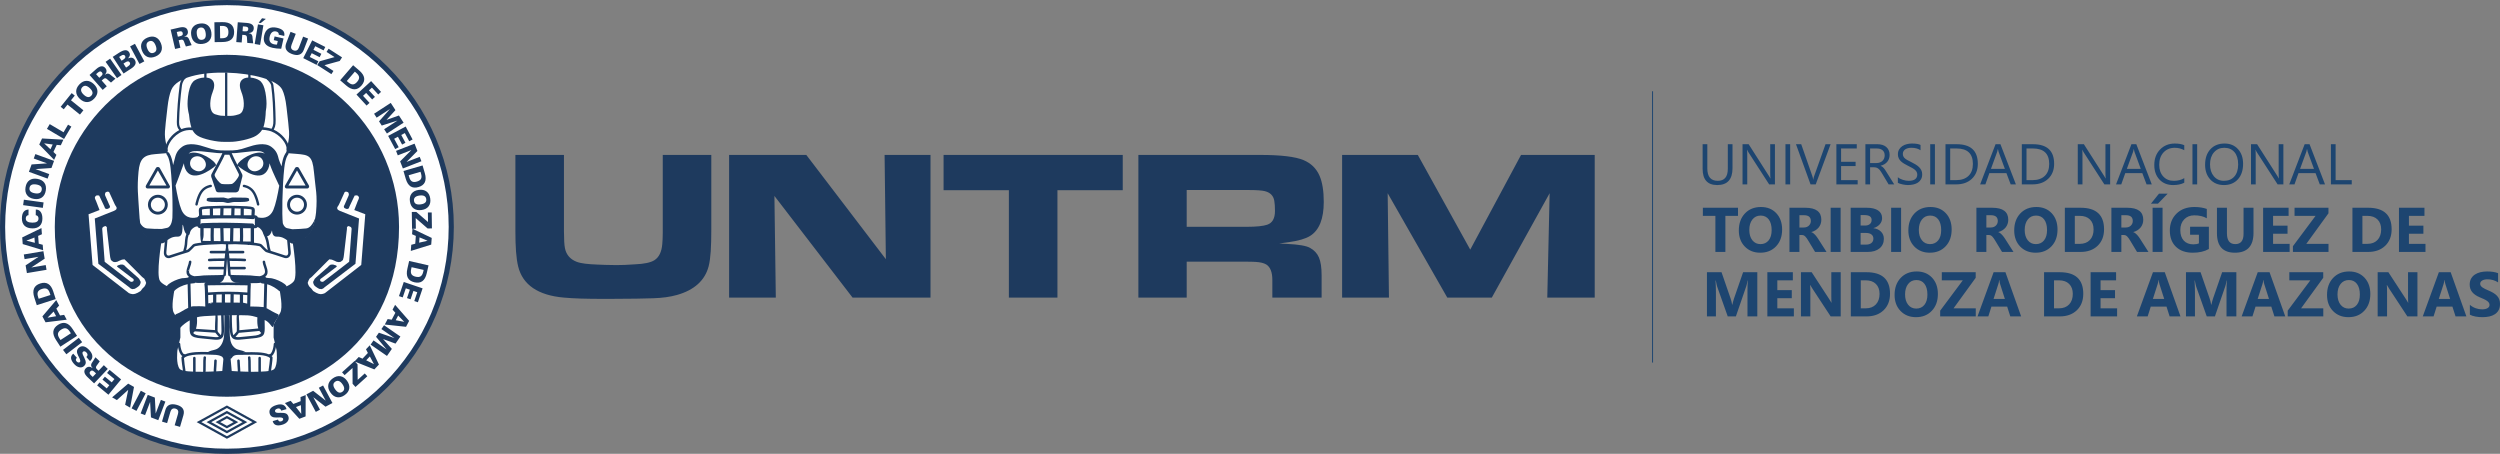 <?xml version="1.0" encoding="UTF-8"?>
<!DOCTYPE svg PUBLIC "-//W3C//DTD SVG 1.1//EN" "http://www.w3.org/Graphics/SVG/1.1/DTD/svg11.dtd">
<!-- Creator: CorelDRAW 2017 -->
<svg xmlns="http://www.w3.org/2000/svg" xml:space="preserve" width="179.948mm" height="32.666mm" version="1.1" style="shape-rendering:geometricPrecision; text-rendering:geometricPrecision; image-rendering:optimizeQuality; fill-rule:evenodd; clip-rule:evenodd"
viewBox="0 0 17130.74 3109.74"
 xmlns:xlink="http://www.w3.org/1999/xlink">
 <rect x="0" y="0" width="17130.74" height="3109.74" fill="#808080" stroke="none"/>
 <defs>
  <style type="text/css">
   <![CDATA[
    .str1 {stroke:#1D4570;stroke-width:6.72;stroke-miterlimit:22.926}
    .str0 {stroke:#1E3A5E;stroke-width:35.2;stroke-miterlimit:22.926}
    .fil3 {fill:none}
    .fil1 {fill:#FEFEFE}
    .fil2 {fill:#1E3A5E}
    .fil4 {fill:#1D4570;fill-rule:nonzero}
    .fil0 {fill:#1E3A5E;fill-rule:nonzero}
   ]]>
  </style>
 </defs>
 <g id="Capa_x0020_1">
  <g id="_2368959013584">
   <path class="fil0" d="M9196.52 2039.33l0 -977.68 518.72 0 359.29 648.84 348.11 -648.84 504.83 0 0 977.68 -325.04 0 16.12 -715.31 -396.29 715.31 -305 0 -408.52 -715.31 8.74 715.31 -320.94 0zm-1064.95 -485.18l412.33 0c65.28,0 111.76,-4.97 139.58,-14.41 35.19,-11.94 53,-43.24 53,-94.06 0,-30.04 -1.64,-53.74 -4.93,-71.09 -6.28,-33.95 -27.62,-55.52 -64.18,-64.73 -20.14,-5.09 -57.46,-7.82 -111.43,-7.82l-424.36 0 0 252.11zm-331.05 485.18l0 -977.68 835.44 0c140.39,0 239.07,11.74 295.54,35.18 51.58,21.41 88.49,57.4 110.33,107.49 19.4,44.95 28.96,104.8 28.96,179.56 0,115.54 -30.87,193.23 -92.87,232.32 -31.42,19.54 -80.04,33.96 -145.59,42.99 -19.39,2.94 -41.53,6.11 -66.64,9.29 27.85,1.95 46.14,2.92 54.62,2.92 79.48,3.91 131.67,12.96 156.24,27.12 28.4,15.39 48.9,37.14 61.18,65.72 12.29,28.83 18.3,68.89 18.3,120.93l0 154.15 -337.59 0 0 -121.42c0,-52.77 -13.95,-87.95 -41.53,-105.54 -17.75,-10.51 -42.92,-16.08 -75.37,-17.84 -10.61,-0.57 -32.9,-1.47 -66.38,-1.47l-403.6 0 0 246.26 -331.05 0zm-887.4 0l0 -735.83 -447.5 0 0 -241.84 1227.71 0 0 241.84 -447.52 0 0 735.83 -332.7 0zm-1917.14 0l0 -977.68 529.07 0 545.14 714.44 -8.73 -714.44 314.66 0 0 977.68 -533.99 0 -535.59 -696.75 9.56 696.75 -320.11 0zm-1464.27 -977.68l332.69 0 0 424.09c0,46.41 0,79.4 0,99.19 0,54.73 2.18,93.87 7.1,117.27 9.27,44.04 36.07,74.59 79.21,91.36 30.82,11.99 77.62,16.83 140.4,19.31l55.57 2.19c116.28,4.59 177.05,-2.75 201.61,-3.66 65.79,-2.46 111.19,-12.41 136.58,-28.83 30.83,-19.93 48.84,-56.23 53.25,-109.93 1.81,-21.99 3.27,-46.9 3.27,-74.03l0 -88.68 0 -448.28 332.69 0 0 512.03c0,113.55 -4.22,197.75 -18.31,251.39 -25.49,97.05 -98.51,162.36 -216.05,195.93 -47.39,13.54 -101.92,20.81 -163.06,22.72 -54.34,1.69 -152.98,4.39 -314.95,4.39 -161.7,0 -227.78,-2.94 -296.49,-8.79 -177.6,-15.11 -283.28,-87.01 -314.38,-212.79 -13.97,-56.46 -19.13,-136.56 -19.13,-239.17l0 -525.72z"/>
   <path class="fil1 str0" d="M1554.87 17.6c849.02,0 1537.27,688.25 1537.27,1537.27 0,849.02 -688.25,1537.27 -1537.27,1537.27 -849.02,0 -1537.27,-688.25 -1537.27,-1537.27 0,-849.02 688.25,-1537.27 1537.27,-1537.27z"/>
   <path class="fil0" d="M1233.57 2924.98l-36.71 -10.68 22.7 -77.96c2.78,-9.58 2.76,-17.4 -0.1,-23.49 -2.86,-6.09 -8.48,-10.36 -16.9,-12.81 -8.43,-2.45 -15.64,-1.82 -21.71,1.87 -6.04,3.7 -10.41,10.15 -13.09,19.35l-22.69 77.96 -35.07 -10.21 23.64 -81.23c4.88,-16.77 14.07,-28.04 27.56,-33.73 13.52,-5.7 30.59,-5.53 51.3,0.5 19.8,5.76 33.43,14.59 40.84,26.5 7.41,11.92 8.53,26.69 3.38,44.38l-23.15 79.54zm-100.37 -173.07l-48.67 127.29 -50.18 -19.18 -5.73 -105.94 -34.61 90.51 -30.23 -11.56 48.67 -127.29 48.62 18.58 5.64 109.28 35.73 -93.46 30.77 11.76zm-134.86 -56.97l-63.28 120.68 -33.36 -17.49 63.28 -120.68 33.36 17.49zm-80.17 -43.54l-26.54 141.72 -34.2 -19.5 21.13 -102.16 -77.56 69.99 -32.69 -18.64 110.08 -94.1 39.78 22.69zm-88.33 -51.64l-86.84 105.02 -77.47 -64.06 16.64 -20.13 49.18 40.67 17.73 -21.45 -46.85 -38.74 16.53 -19.98 46.85 38.74 18.57 -22.47 -50.62 -41.85 17.36 -21 78.92 65.25zm-171.71 -41.07l-10.82 -10.22c-6.24,-5.89 -11.48,-9.11 -15.69,-9.62 -4.24,-0.52 -8.51,1.52 -12.84,6.1 -3.94,4.17 -5.51,8.33 -4.73,12.5 0.77,4.15 4.07,9.01 9.9,14.51l11.44 10.81 22.74 -24.08zm80.39 -30.8l-93.59 99.05 -44.73 -42.27c-12.26,-11.6 -19.47,-22.43 -21.61,-32.57 -2.18,-10.14 0.72,-19.41 8.67,-27.83 6.5,-6.88 13.76,-10.52 21.78,-10.88 7.98,-0.36 16.18,2.48 24.59,8.56l0.5 -0.52c-5.5,-5.2 -8.75,-10.4 -9.7,-15.59 -0.97,-5.22 0.27,-11.07 3.76,-17.62 0.97,-1.94 4.57,-7.27 10.73,-15.99 6.16,-8.72 11.15,-16.8 14.99,-24.28l29.58 27.94c-3.67,5.6 -8.07,11.85 -13.23,18.74 -5.14,6.85 -8.25,11.17 -9.34,12.87 -2.8,4.39 -3.91,8.32 -3.35,11.8 0.55,3.51 2.93,7.24 7.15,11.22l10.57 9.99 36.14 -38.24 27.1 25.61zm-146.81 -81.78l0.69 -0.61c4.64,-4.08 7.09,-8.65 7.34,-13.7 0.3,-5.06 -1.61,-9.9 -5.67,-14.51 -4.84,-5.49 -9.46,-8.82 -13.79,-9.97 -4.32,-1.14 -8.33,-0.1 -11.98,3.11 -5.23,4.61 -4.06,14.18 3.49,28.71 1.73,3.4 3.08,5.99 4.01,7.79 8.29,16.66 12.25,29.36 11.88,38.05 -0.39,8.71 -4.65,16.67 -12.83,23.89 -8.97,7.91 -19.7,10.42 -32.24,7.61 -12.51,-2.85 -24.47,-10.73 -35.81,-23.6 -12.05,-13.68 -18.66,-26.23 -19.77,-37.65 -1.11,-11.42 3.27,-21.48 13.16,-30.2l1.73 -1.52 25.06 28.43 -0.48 0.41c-4.21,3.71 -6.44,7.63 -6.68,11.74 -0.26,4.14 1.47,8.3 5.18,12.51 3.63,4.11 7.5,6.55 11.65,7.35 4.13,0.77 7.77,-0.2 10.91,-2.98 5.11,-4.5 2.9,-15.79 -6.71,-33.85 -2.59,-4.79 -4.56,-8.56 -5.9,-11.33 -5.83,-11.52 -8.33,-21.55 -7.52,-30.08 0.83,-8.51 5.04,-16.14 12.61,-22.81 10.43,-9.2 22,-12.24 34.65,-9.1 12.65,3.14 25.71,12.32 39.15,27.56 12.22,13.87 18.57,27.03 19.06,39.51 0.49,12.48 -4.91,23.68 -16.17,33.6l-24.99 -28.34zm-28.83 -101.44l-108.19 82.85 -22.9 -29.91 108.19 -82.85 22.9 29.91zm-148.19 -14.82l70.95 -46.09 -7.3 -11.24c-8.46,-13.04 -17.35,-20.63 -26.65,-22.79 -9.3,-2.16 -20.19,0.82 -32.65,8.91 -12.49,8.1 -19.69,16.88 -21.53,26.32 -1.85,9.43 1.45,20.65 9.88,33.63l7.3 11.25zm-0.96 45.75l-29.9 -46.03c-14.47,-22.28 -20.52,-42.03 -18.23,-59.28 2.3,-17.26 13,-32.11 32.1,-44.51 19.13,-12.43 37.02,-16.15 53.72,-11.23 16.67,4.93 32.22,18.53 46.69,40.8l29.89 46.03 -114.28 74.22zm-46.26 -240.71l-41.92 42.01 58.99 -10.07 -17.08 -31.94zm89.7 55.78l-145.01 17.79 -21.64 -40.48 94.82 -111.68 19.92 37.25 -19.11 20.88 25.27 47.26 27.99 -4.26 17.76 33.23zm-192.22 -143.38l80.54 -25.89 -4.1 -12.77c-4.76,-14.8 -11.34,-24.46 -19.75,-28.97 -8.42,-4.52 -19.71,-4.5 -33.85,0.05 -14.18,4.55 -23.42,11.14 -27.66,19.76 -4.26,8.62 -4.01,20.32 0.73,35.05l4.1 12.77zm-12.92 43.91l-16.8 -52.25c-8.13,-25.28 -8.81,-45.93 -2.08,-61.98 6.74,-16.05 20.95,-27.59 42.64,-34.56 21.71,-6.98 39.95,-5.88 54.78,3.23 14.79,9.12 26.26,26.31 34.39,51.6l16.8 52.25 -129.73 41.72zm66.72 -242.38l-134.4 22.46 -8.85 -52.99 88.46 -58.57 -95.58 15.97 -5.33 -31.92 134.4 -22.46 8.59 51.34 -91.39 60.17 98.68 -16.49 5.43 32.48zm-82.76 -221.23l-55.31 21.53 58.04 14.57 -2.73 -36.11zm59.57 87.23l-139.87 -42.23 -3.47 -45.76 131.81 -63.93 3.2 42.12 -25.9 11.39 4.06 53.43 27.32 7.4 2.85 37.58zm-50.22 -279.03l1.29 0.02c13.98,0.2 24.84,5.87 32.6,17.07 7.76,11.15 11.47,26.57 11.19,46.22 -0.3,21.26 -6.44,37.6 -18.4,49.07 -11.97,11.46 -28.71,17.06 -50.19,16.75 -23.71,-0.34 -41.68,-6.5 -53.93,-18.51 -12.22,-12.01 -18.19,-29.29 -17.86,-51.84 0.28,-18.73 4.29,-33.1 12.08,-43.12 7.78,-10.04 18.96,-15.24 33.57,-15.66l-0.56 38.64c-5.67,0.3 -10.16,2.44 -13.5,6.49 -3.3,4.05 -5.03,9.45 -5.12,16.14 -0.13,9.19 3.58,16.2 11.15,21.05 7.6,4.87 18.85,7.41 33.83,7.63 13.84,0.2 24.31,-2.05 31.42,-6.71 7.1,-4.66 10.7,-11.67 10.84,-21.04 0.1,-6.78 -1.53,-12.23 -4.9,-16.35 -3.35,-4.12 -8.05,-6.4 -14.07,-6.86l0.57 -38.98zm48.11 -11.49l-134.99 -18.62 5.14 -37.31 134.99 18.61 -5.14 37.32zm-60.66 -61.36c-21.87,-3.66 -37.88,-12.54 -48,-26.64 -10.15,-14.07 -13.39,-31.98 -9.77,-53.69 3.61,-21.63 12.5,-37.48 26.67,-47.48 14.16,-10.04 32.18,-13.23 54.05,-9.58 21.81,3.64 37.82,12.52 48.07,26.64 10.21,14.09 13.52,31.98 9.91,53.6 -3.62,21.66 -12.57,37.5 -26.82,47.55 -14.28,10.06 -32.3,13.25 -54.12,9.61zm6.27 -38.48c13.87,2.31 24.72,1.5 32.58,-2.4 7.84,-3.89 12.59,-10.87 14.27,-20.9 1.67,-9.99 -0.57,-18.07 -6.73,-24.25 -6.16,-6.18 -16.16,-10.44 -30.04,-12.76 -13.91,-2.32 -24.78,-1.55 -32.61,2.29 -7.84,3.84 -12.58,10.75 -14.24,20.73 -1.68,10.02 0.57,18.16 6.76,24.42 6.15,6.24 16.18,10.54 30.03,12.85zm87.06 -100.59l-128.06 -46.59 18.36 -50.48 105.83 -7.45 -91.07 -33.13 11.07 -30.41 128.06 46.58 -17.8 48.91 -109.16 7.42 94.03 34.2 -11.26 30.95zm34.85 -233.7l-58.8 -8.03 43.67 40.93 15.14 -32.89zm9.73 105.17l-101.78 -104.82 19.19 -41.7 146.27 8.11 -17.66 38.37 -28.17 -2.62 -22.4 48.68 20.3 19.73 -15.76 34.24zm68.24 -143.2l-117.38 -69.21 19.13 -32.44 94.72 55.84 30.77 -52.17 22.66 13.37 -49.89 84.61zm108.8 -167.03l-85.08 -68.47 -25.87 32.14 -21.08 -16.96 75.46 -93.78 21.09 16.97 -25.87 32.14 85.07 68.48 -23.72 29.48zm-0.76 -107.8c-16.12,-15.23 -24.46,-31.53 -25,-48.87 -0.58,-17.35 6.71,-34.01 21.83,-50.02 15.06,-15.94 31.27,-24.14 48.63,-24.55 17.35,-0.45 34.09,6.96 50.21,22.19 16.08,15.18 24.42,31.48 25.05,48.91 0.63,17.38 -6.6,34.08 -21.66,50.02 -15.07,15.96 -31.34,24.11 -48.77,24.52 -17.46,0.39 -34.2,-7.02 -50.28,-22.2zm26.67 -28.45c10.22,9.66 19.69,15.04 28.37,16.18 8.69,1.13 16.53,-2.01 23.5,-9.4 6.95,-7.36 9.61,-15.31 7.93,-23.88 -1.67,-8.57 -7.6,-17.68 -17.82,-27.35 -10.25,-9.67 -19.71,-15.1 -28.36,-16.28 -8.64,-1.19 -16.43,1.91 -23.39,9.28 -6.97,7.38 -9.64,15.39 -8,24.03 1.63,8.62 7.56,17.77 17.76,27.41zm106.65 -115.84l11.17 -9.84c6.44,-5.67 10.12,-10.61 11,-14.76 0.91,-4.16 -0.73,-8.61 -4.9,-13.33 -3.8,-4.31 -7.79,-6.26 -12.01,-5.85 -4.21,0.38 -9.35,3.23 -15.36,8.53l-11.8 10.41 21.91 24.85zm23.34 82.87l-90.11 -102.22 46.16 -40.7c12.66,-11.16 24.11,-17.35 34.4,-18.55 10.29,-1.26 19.27,2.48 26.92,11.17 6.25,7.1 9.22,14.66 8.85,22.69 -0.37,7.98 -3.95,15.89 -10.77,23.7l0.48 0.54c5.68,-5.01 11.15,-7.77 16.41,-8.23 5.28,-0.5 11,1.27 17.21,5.35 1.85,1.14 6.82,5.21 14.95,12.14 8.12,6.92 15.72,12.63 22.81,17.15l-30.52 26.9c-5.24,-4.17 -11.07,-9.12 -17.46,-14.88 -6.37,-5.74 -10.38,-9.23 -11.97,-10.48 -4.11,-3.18 -7.94,-4.66 -11.46,-4.41 -3.54,0.23 -7.47,2.26 -11.82,6.1l-10.91 9.62 34.79 39.46 -27.97 24.67zm98.01 -80.62l-78.05 -111.7 30.87 -21.58 78.05 111.71 -30.87 21.57zm62.13 -72.13l12.22 -7.93c7.7,-5.01 12.53,-9.68 14.52,-14.09 1.98,-4.42 1.35,-9.09 -1.86,-14.03 -2.99,-4.61 -6.94,-6.85 -11.88,-6.77 -4.92,0.07 -11.13,2.56 -18.61,7.43l-12.22 7.94 17.83 27.46zm-30.61 -47.14l12.21 -7.93c6.83,-4.44 11.12,-8.73 12.91,-12.86 1.79,-4.13 1.25,-8.45 -1.65,-12.89 -2.76,-4.26 -6.46,-6.37 -11.16,-6.37 -4.68,0.04 -10.29,2.17 -16.8,6.4l-12.22 7.94 16.71 25.71zm13.48 87.83l-74.23 -114.29 42.86 -27.83c17.28,-11.22 31.59,-17.1 42.95,-17.67 11.36,-0.53 20.32,4.23 26.86,14.31 4.37,6.72 5.9,13.55 4.63,20.43 -1.31,6.9 -5.42,13.97 -12.38,21.2 10.52,-4.43 19.57,-5.83 27.09,-4.21 7.5,1.59 13.77,6.25 18.76,13.96 6.78,10.42 8.15,20.66 4.08,30.67 -4.04,10 -13.57,19.87 -28.54,29.6l-52.09 33.82zm109.04 -65.67l-64.25 -120.17 33.22 -17.76 64.25 120.18 -33.22 17.75zm17.71 -89.53c-8.37,-20.53 -9.22,-38.82 -2.52,-54.83 6.64,-16.03 20.18,-28.2 40.57,-36.51 20.31,-8.27 38.46,-9.03 54.42,-2.22 15.97,6.77 28.16,20.44 36.53,40.97 8.35,20.48 9.2,38.76 2.56,54.89 -6.63,16.09 -20.12,28.3 -40.42,36.58 -20.32,8.28 -38.51,8.99 -54.55,2.14 -16.05,-6.88 -28.24,-20.54 -36.58,-41.02zm36.05 -14.87c5.31,13.03 11.69,21.84 19.13,26.47 7.44,4.64 15.87,5.02 25.28,1.18 9.38,-3.82 15.09,-9.97 17.11,-18.46 2.03,-8.48 0.4,-19.24 -4.91,-32.26 -5.32,-13.05 -11.69,-21.91 -19.08,-26.56 -7.38,-4.66 -15.75,-5.06 -25.12,-1.24 -9.41,3.84 -15.17,10.03 -17.23,18.57 -2.08,8.51 -0.48,19.31 4.83,32.3zm209.23 -82.24l14.51 -3.34c8.37,-1.93 13.95,-4.51 16.71,-7.75 2.78,-3.23 3.45,-7.91 2.03,-14.06 -1.29,-5.59 -3.87,-9.21 -7.79,-10.86 -3.88,-1.67 -9.76,-1.6 -17.56,0.21l-15.34 3.53 7.44 32.27zm-18.88 84l-30.64 -132.78 59.97 -13.84c16.44,-3.8 29.46,-3.79 39.09,0.05 9.64,3.79 15.76,11.35 18.36,22.63 2.13,9.22 1.14,17.28 -3,24.16 -4.12,6.84 -11.03,12.1 -20.75,15.73l0.17 0.71c7.38,-1.7 13.5,-1.53 18.35,0.55 4.88,2.08 9.07,6.36 12.59,12.89 1.09,1.88 3.52,7.83 7.38,17.78 3.86,9.97 7.82,18.59 11.91,25.94l-39.65 9.15c-2.62,-6.16 -5.4,-13.29 -8.27,-21.4 -2.87,-8.07 -4.73,-13.05 -5.54,-14.91 -2.1,-4.75 -4.77,-7.86 -7.98,-9.32 -3.24,-1.49 -7.65,-1.57 -13.31,-0.27l-14.17 3.27 11.83 51.26 -36.34 8.39zm110.24 -95.07c-3.04,-21.96 0.68,-39.9 11.11,-53.76 10.41,-13.88 26.54,-22.31 48.35,-25.32 21.71,-3 39.5,0.76 53.27,11.31 13.8,10.52 22.23,26.77 25.26,48.74 3.02,21.91 -0.69,39.83 -11.11,53.82 -10.4,13.95 -26.48,22.44 -48.21,25.44 -21.74,3 -39.54,-0.82 -53.39,-11.42 -13.85,-10.63 -22.27,-26.89 -25.28,-48.8zm38.59 -5.48c1.92,13.94 5.93,24.06 11.99,30.38 6.06,6.33 14.14,8.79 24.2,7.4 10.03,-1.38 17.08,-5.92 21.14,-13.65 4.06,-7.72 5.15,-18.54 3.23,-32.47 -1.92,-13.97 -5.91,-24.12 -11.91,-30.45 -6,-6.34 -14.01,-8.81 -24.04,-7.42 -10.07,1.38 -17.17,5.96 -21.3,13.73 -4.12,7.73 -5.24,18.59 -3.32,32.49zm158.51 -57.27l1.21 84.6 13.4 -0.2c15.56,-0.22 26.7,-3.69 33.48,-10.41 6.78,-6.72 10.06,-17.53 9.85,-32.39 -0.21,-14.88 -3.81,-25.65 -10.8,-32.24 -7.01,-6.59 -18.25,-9.77 -33.74,-9.55l-13.4 0.19zm-38.21 -25.19l54.87 -0.79c26.56,-0.38 46.51,5.02 59.89,16.16 13.38,11.13 20.25,28.1 20.57,50.87 0.32,22.8 -6.05,39.93 -19.11,51.45 -13.05,11.47 -32.84,17.4 -59.4,17.78l-54.88 0.79 -1.94 -136.26zm193.02 61.24l14.85 1.12c8.56,0.65 14.66,-0.15 18.25,-2.41 3.62,-2.26 5.65,-6.54 6.12,-12.82 0.44,-5.72 -0.95,-9.95 -4.19,-12.69 -3.21,-2.74 -8.83,-4.44 -16.83,-5.04l-15.69 -1.19 -2.51 33.02zm-43.04 74.56l10.3 -135.89 61.36 4.66c16.83,1.28 29.25,5.16 37.3,11.68 8.08,6.5 11.67,15.54 10.8,27.07 -0.71,9.44 -4.06,16.84 -10.07,22.18 -5.97,5.3 -14.13,8.25 -24.48,8.83l-0.06 0.71c7.55,0.58 13.35,2.57 17.35,6.01 4.05,3.44 6.77,8.77 8.18,16.06 0.48,2.11 1.03,8.52 1.74,19.17 0.71,10.65 1.92,20.08 3.65,28.3l-40.57 -3.07c-0.67,-6.66 -1.2,-14.3 -1.52,-22.9 -0.33,-8.57 -0.63,-13.87 -0.86,-15.88 -0.58,-5.17 -2.2,-8.93 -4.84,-11.28 -2.64,-2.38 -6.84,-3.78 -12.62,-4.22l-14.5 -1.09 -3.98 52.46 -37.17 -2.82zm126.24 13.15l22.46 -134.41 37.15 6.21 -22.46 134.41 -37.15 -6.21zm76.51 -172l-35.26 28.65 -14.03 -2.34 23.13 -30.68 26.16 4.38zm105.2 204.63c-11.48,-0.28 -22.2,-0.96 -32.08,-2.04 -9.9,-1.09 -19.2,-2.61 -27.9,-4.59 -23.93,-5.43 -40.65,-15.17 -50.2,-29.24 -9.52,-14.06 -11.77,-32.26 -6.71,-54.54 5.14,-22.64 15.21,-38.53 30.2,-47.68 15,-9.12 34.2,-11.03 57.64,-5.72 19.93,4.52 33.96,11.3 42,20.33 8.06,9.04 10.72,20.91 7.92,35.63l-37.75 -8.57c0.9,-5.25 -0.27,-9.92 -3.47,-13.92 -3.21,-3.99 -8.03,-6.73 -14.45,-8.19 -10.82,-2.46 -20.08,-0.58 -27.77,5.64 -7.71,6.21 -13.11,16.14 -16.22,29.86 -3.27,14.39 -2.47,25.99 2.4,34.76 4.87,8.78 13.76,14.64 26.68,17.57 3.13,0.71 6.41,1.26 9.88,1.63 3.45,0.36 7.05,0.53 10.79,0.5l5.52 -24.33 -27.5 -6.24 5.74 -25.29 61.28 13.91 -16 70.5zm64.01 -116l35.71 13.66 -29 75.83c-3.56,9.31 -4.18,17.12 -1.83,23.42 2.35,6.3 7.61,11.01 15.8,14.15 8.2,3.13 15.43,3.09 21.78,-0.09 6.32,-3.19 11.2,-9.25 14.63,-18.21l28.99 -75.84 34.13 13.04 -30.22 79.02c-6.24,16.33 -16.32,26.79 -30.23,31.37 -13.95,4.57 -30.94,3 -51.09,-4.7 -19.27,-7.37 -32.12,-17.29 -38.54,-29.76 -6.41,-12.48 -6.31,-27.31 0.27,-44.51l29.59 -77.38zm86.94 180.15l61.44 -121.63 89.73 45.32 -11.78 23.31 -56.96 -28.77 -12.55 24.84 54.25 27.4 -11.69 23.14 -54.25 -27.4 -13.14 26.02 58.62 29.61 -12.29 24.32 -91.4 -46.16zm95.95 47.59l16.67 -25.96 102.12 -28.66 -55 -35.32 14.11 -21.98 92.1 59.16 -15.96 24.87 -104.38 28.75 61.44 39.46 -14.12 21.98 -96.98 -62.29zm257.77 45.24l-55.22 64.1 10.16 8.75c11.79,10.15 22.43,14.95 31.96,14.42 9.54,-0.53 19.16,-6.44 28.86,-17.69 9.72,-11.28 14.18,-21.72 13.3,-31.3 -0.87,-9.58 -7.17,-19.42 -18.9,-29.53l-10.16 -8.75zm-11.88 -44.2l41.58 35.82c20.12,17.34 31.47,34.6 34.1,51.82 2.62,17.2 -3.5,34.45 -18.36,51.71 -14.89,17.28 -31.03,25.86 -48.43,25.81 -17.39,-0.07 -36.13,-8.76 -56.25,-26.1l-41.58 -35.82 88.94 -103.23zm22.96 201.09l100.31 -92.23 68.05 74 -19.22 17.68 -43.2 -46.97 -20.48 18.83 41.14 44.74 -19.09 17.55 -41.14 -44.75 -21.46 19.73 44.46 48.34 -20.07 18.45 -69.3 -75.38zm120.6 131.41l114.29 -74.23 32.08 49.39 -61.2 67.06 85.1 -30.25 32.06 49.36 -114.29 74.23 -19.07 -29.37 91.43 -59.38 -107.78 34.2 -18.68 -28.76 75.07 -84.91 -91.58 59.49 -17.43 -26.83zm96.36 151.96l120.18 -64.24 47.39 88.66 -23.03 12.31 -30.09 -56.27 -24.53 13.12 28.65 53.6 -22.87 12.23 -28.65 -53.61 -25.7 13.74 30.96 57.92 -24.03 12.85 -48.27 -90.3zm54.13 102.54l126.99 -49.45 19.49 50.06 -74.64 75.4 90.3 -35.16 11.74 30.16 -126.98 49.45 -18.89 -48.51 77.18 -77.57 -93.25 36.3 -11.95 -30.68zm167.73 143.36l-81.23 23.65 3.75 12.87c4.35,14.93 10.65,24.75 18.93,29.5 8.29,4.76 19.57,5.06 33.84,0.9 14.29,-4.16 23.72,-10.49 28.22,-18.99 4.48,-8.5 4.57,-20.19 0.24,-35.06l-3.75 -12.87zm14.14 -43.53l15.35 52.69c7.42,25.5 7.52,46.17 0.34,62.03 -7.19,15.85 -21.71,26.99 -43.58,33.35 -21.9,6.37 -40.11,4.77 -54.67,-4.75 -14.54,-9.54 -25.51,-27.04 -32.94,-52.54l-15.34 -52.7 130.84 -38.08zm-26.46 167.52c21.96,-3.03 39.89,0.68 53.75,11.12 13.89,10.41 22.32,26.54 25.33,48.35 2.99,21.71 -0.77,39.5 -11.32,53.27 -10.52,13.8 -26.77,22.22 -48.74,25.25 -21.91,3.03 -39.83,-0.69 -53.82,-11.11 -13.95,-10.4 -22.44,-26.48 -25.44,-48.21 -3,-21.74 0.83,-39.54 11.42,-53.38 10.63,-13.86 26.89,-22.28 48.81,-25.29zm5.47 38.6c-13.93,1.92 -24.05,5.92 -30.38,11.99 -6.33,6.06 -8.79,14.14 -7.4,24.2 1.38,10.03 5.92,17.09 13.65,21.14 7.72,4.06 18.54,5.15 32.47,3.23 13.98,-1.92 24.12,-5.9 30.46,-11.9 6.33,-6 8.8,-14.02 7.42,-24.05 -1.39,-10.06 -5.97,-17.16 -13.74,-21.29 -7.73,-4.13 -18.58,-5.25 -32.49,-3.32zm-52.83 112.69l30.85 -0.44 80.29 69.3 -0.92 -65.35 26.11 -0.37 1.56 109.44 -29.55 0.43 -81.62 -71.14 1.04 73.02 -26.11 0.37 -1.65 -115.26zm50.35 210.27l57.93 -12.94 -55.19 -23.17 -2.74 36.11zm-45.73 -95.21l131.9 62.83 -3.47 45.77 -139.95 43.32 3.2 -42.12 27.32 -7.35 4.06 -53.44 -25.89 -11.42 2.85 -37.58zm76.55 282.04l-82.51 -18.72 -2.96 13.08c-3.45,15.16 -2.69,26.82 2.25,34.99 4.94,8.18 14.67,13.91 29.16,17.19 14.52,3.29 25.83,2.33 33.88,-2.92 8.05,-5.25 13.79,-15.44 17.22,-30.54l2.96 -13.08zm33.48 -31.22l-12.15 53.53c-5.87,25.89 -15.81,44.02 -29.78,54.41 -13.98,10.39 -32.07,13.07 -54.29,8.03 -22.24,-5.05 -37.38,-15.27 -45.5,-30.66 -8.08,-15.39 -9.2,-36.02 -3.32,-61.93l12.15 -53.52 132.9 30.15zm-169.66 113.77l129.04 43.8 -32.32 95.2 -24.72 -8.4 20.51 -60.43 -26.34 -8.94 -19.54 57.56 -24.55 -8.33 19.54 -57.57 -27.61 -9.37 -21.11 62.19 -25.81 -8.76 32.91 -96.96zm-55.12 262.17l58.31 11.06 -41.5 -43.13 -16.81 32.07zm-4.28 -105.54l96.23 109.93 -21.31 40.65 -145.66 -15.65 19.61 -37.4 28 4.06 24.88 -47.47 -19.25 -20.74 17.51 -33.39zm-75.72 139.71l112.04 77.57 -33.52 48.42 -85.27 -31.18 60.29 67.26 -33.51 48.39 -112.03 -77.57 19.92 -28.79 89.63 62.06 -72.53 -86.74 19.52 -28.2 107.04 37.24 -89.78 -62.16 18.2 -26.29zm-122.3 240.3l53.14 26.43 -28.27 -52.75 -24.87 26.32zm24.45 -102.76l62.87 131.88 -31.52 33.36 -135.99 -54.49 29.01 -30.7 25.86 11.5 36.8 -38.96 -12.92 -25.18 25.89 -27.4zm-104.47 107.76l20.7 22.88 0.98 106.06 48.47 -43.85 17.52 19.36 -81.17 73.44 -19.83 -21.91 -0.46 -108.27 -54.15 48.99 -17.53 -19.36 85.47 -77.33zm-51.3 135.62c12.87,18.05 17.92,35.65 15.1,52.78 -2.78,17.13 -13.15,32.08 -31.07,44.88 -17.85,12.73 -35.34,17.65 -52.44,14.7 -17.1,-2.9 -32.11,-13.4 -44.98,-31.45 -12.84,-18 -17.89,-35.6 -15.14,-52.83 2.73,-17.18 13.04,-32.17 30.89,-44.9 17.88,-12.75 35.4,-17.62 52.59,-14.65 17.21,2.99 32.22,13.48 45.06,31.48zm-31.65 22.77c-8.17,-11.45 -16.41,-18.55 -24.72,-21.34 -8.3,-2.79 -16.59,-1.22 -24.87,4.68 -8.24,5.87 -12.38,13.18 -12.39,21.9 -0.01,8.73 4.05,18.81 12.21,30.27 8.2,11.47 16.43,18.62 24.68,21.45 8.25,2.83 16.5,1.29 24.74,-4.59 8.27,-5.9 12.43,-13.25 12.48,-22.05 0.07,-8.76 -3.98,-18.9 -12.14,-30.32zm-132.63 9.1l64.24 120.18 -47.37 25.32 -83.77 -65.11 45.69 85.46 -28.54 15.26 -64.25 -120.18 45.9 -24.53 86.23 67.36 -47.17 -88.25 29.04 -15.52zm-185.75 147.88l36.42 46.87 -2.59 -59.79 -33.83 12.93zm66.59 -81.98l-0.54 146.09 -42.87 16.39 -98.9 -108.08 39.46 -15.09 18.31 21.57 50.06 -19.13 -0.71 -28.29 35.2 -13.46zm-167.39 106.75l-0.25 -0.88c-1.73,-5.93 -4.82,-10.1 -9.28,-12.47 -4.46,-2.42 -9.64,-2.75 -15.55,-1.04 -7.03,2.05 -12,4.81 -14.88,8.24 -2.88,3.44 -3.64,7.5 -2.28,12.16 1.95,6.7 11.11,9.72 27.47,9.06 3.81,-0.12 6.73,-0.25 8.75,-0.31 18.6,-0.42 31.79,1.4 39.5,5.43 7.71,4.06 13.11,11.29 16.16,21.77 3.34,11.48 1.07,22.27 -6.83,32.41 -7.9,10.12 -20.12,17.58 -36.59,22.37 -17.51,5.1 -31.67,5.74 -42.49,1.89 -10.81,-3.86 -18.04,-12.1 -21.72,-24.76l-0.65 -2.21 36.38 -10.59 0.18 0.6c1.57,5.4 4.15,9.08 7.78,11.04 3.64,2 8.13,2.2 13.53,0.63 5.26,-1.53 9.11,-4 11.6,-7.42 2.45,-3.41 3.11,-7.12 1.94,-11.14 -1.9,-6.55 -13.06,-9.34 -33.5,-8.32 -5.44,0.3 -9.68,0.49 -12.76,0.52 -12.91,0.37 -23.05,-1.64 -30.43,-6 -7.35,-4.36 -12.46,-11.41 -15.28,-21.11 -3.89,-13.37 -1.73,-25.12 6.49,-35.24 8.23,-10.11 22.1,-18.03 41.6,-23.7 17.74,-5.16 32.36,-5.31 43.86,-0.45 11.5,4.87 19.33,14.51 23.53,28.93l-36.29 10.56z"/>
   <path class="fil2" d="M1554.87 375.59c651.39,0 1179.46,528.06 1179.46,1179.46 0,1551.43 -2358.91,1551.43 -2358.91,0 0,-651.39 528.06,-1179.46 1179.46,-1179.46z"/>
   <path class="fil1" d="M1555.46 2437.89c-7.69,1.02 -15.38,1.84 -22.94,2.65 -3.25,33.94 -6.35,67.88 -9.31,101.61 0,0 -263.42,18.79 -291.15,-13.21 -27.74,-32.01 -16.47,-128.43 -16.47,-128.43 7.02,-29.26 13.63,-58.74 20.52,-88.2 -0.13,-29.47 -0.27,-58.94 -0.4,-88.4 0,0 -23.49,-45.52 -44.69,-80.27 -21.19,-34.76 3.38,-151.2 3.38,-152.42 0,-0.2 -0.89,-8.03 -9.32,-12.19 -21.13,-10.47 -68.65,-26.06 -88.28,-53.04 -28.69,-39.46 10,-274.35 10,-274.35 0,0 -20.72,-8.95 -82.34,-24.18 -61.62,-15.24 -66.5,-121.26 -66.5,-121.26 0,0 -1.88,-5.48 -4.99,-61.57 -6.6,-111.36 -14.24,-153.18 -3.98,-266.49 8.3,-91.7 37.37,-115.99 114.1,-122.04 29.79,-2.35 49.4,-4.78 85.67,-7.21 0,0 5.61,14.43 -9.85,-58.73 -15.45,-73.16 -10.4,-82.13 8.51,-253.42 6.05,-54.81 15.1,-92.81 25.8,-119.52 71.58,-178.78 696.36,-138.68 761.19,-1.91 12.15,25.62 22.56,63.5 28.96,121.43 18.9,171.29 24.16,180.26 8.5,253.42 -15.25,73.16 -9.85,58.73 -9.85,58.73 23.44,1.56 46.82,3.58 70.21,5.53 84.12,7.03 108.61,11.62 118.95,123.72 11.4,123.65 24.8,153.4 14.39,277.6 -7.56,90.22 -48.08,160.29 -74.64,170.91 -90.2,36.11 -86.79,25 -86.79,25 0,0 38.64,234.95 9.99,274.35 -19.67,27.05 -67.3,42.53 -88.41,53.04 -8.31,4.12 -9.19,11.99 -9.19,12.19 0,1.22 24.44,117.66 3.25,152.42 -21.19,34.75 -44.68,80.27 -44.68,80.27 -0.13,29.46 -0.28,58.93 -0.41,88.4 6.75,29.46 13.63,58.94 20.52,88.2 0,0 11.33,96.43 -16.34,128.43 -27.67,32.01 -291.15,13.21 -291.15,13.21 -3.24,-33.74 -6.34,-67.68 -9.31,-101.61 -7.69,-0.81 -15.39,-1.63 -22.95,-2.65z"/>
   <g>
    <polygon class="fil1" points="682.11,1439.2 606.69,1468.15 634.34,1815.51 883.22,2008.5 895.79,2013.32 910.87,2015.74 925.96,2013.32 943.55,2006.08 963.66,1994.02 976.24,1977.13 988.8,1965.07 996.34,1953.01 1001.37,1938.55 996.34,1924.06 988.8,1909.59 973.72,1897.53 865.62,1788.98 853.05,1776.91 835.45,1779.32 817.86,1786.57 802.78,1793.8 787.69,1796.22 775.12,1793.8 760.04,1781.74 755.01,1762.44 752.5,1743.14 732.39,1569.46 732.39,1557.4 725.42,1549.45 717.81,1549.91 713.54,1552.2 706.89,1554.94 702.15,1560.39 700.25,1567.68 717.3,1793.8 883.22,1921.65 893.43,1929.33 900.26,1931.35 906.03,1930.34 912.32,1927.83 914.95,1924.8 916.01,1919.77 916.01,1915.23 913.38,1911.22 906.55,1906.17 898.17,1900.13 801.59,1826.6 805.26,1820.05 809.46,1818.04 816.29,1816.02 821.01,1814.51 827.83,1812.5 834.65,1813 843.06,1813 848.3,1817.03 855.65,1821.05 860.9,1828.11 944.35,1901.63 953.79,1911.22 956.42,1916.74 959.05,1921.78 963.24,1928.83 963.77,1937.4 961.14,1945.45 957.46,1953.5 951.7,1960.05 944.35,1965.59 936.47,1971.14 929.12,1975.68 920.73,1979.69 913.38,1980.21 906.55,1981.22 898.69,1978.19 890.82,1973.66 887.13,1969.62 674.05,1807.46 649.38,1497.22 780.07,1445.36 790.57,1439.81 796.87,1434.26 798.96,1428.73 798.96,1421.69 795.29,1414.63 790.05,1407.08 785.32,1398 748.06,1316.42 740.18,1312.9 731.78,1314.4 726.01,1316.92 721.81,1320.45 720.24,1326.49 719.18,1334.05 721.81,1342.61 724.43,1348.15 749.63,1405.56 753.3,1411.62 753.3,1418.66 750.15,1425.2 743.86,1428.23 737.03,1431.26 730.22,1431.76 723.38,1430.25 719.18,1425.71 716.04,1417.64 713.94,1412.61 683.49,1348.15 678.77,1339.59 673,1339.59 665.65,1338.58 658.83,1340.59 654.64,1344.63 650.96,1349.66 649.91,1356.21 653.06,1366.28 657.78,1376.35 "/>
    <polygon class="fil1" points="2427.63,1439.2 2503.05,1468.15 2475.4,1815.51 2226.52,2008.5 2213.96,2013.32 2198.87,2015.74 2183.78,2013.32 2166.2,2006.08 2146.07,1994.02 2133.5,1977.13 2120.94,1965.07 2113.4,1953.01 2108.37,1938.55 2113.4,1924.06 2120.94,1909.59 2136.03,1897.53 2244.12,1788.98 2256.69,1776.91 2274.29,1779.32 2291.89,1786.57 2306.97,1793.8 2322.05,1796.22 2334.62,1793.8 2349.7,1781.74 2354.74,1762.44 2357.24,1743.14 2377.35,1569.46 2377.35,1557.4 2384.32,1549.45 2391.93,1549.91 2396.2,1552.2 2402.85,1554.94 2407.59,1560.39 2409.49,1567.68 2392.44,1793.8 2226.52,1921.65 2216.31,1929.33 2209.48,1931.35 2203.71,1930.34 2197.41,1927.83 2194.79,1924.8 2193.74,1919.77 2193.74,1915.23 2196.36,1911.22 2203.19,1906.17 2211.58,1900.13 2308.16,1826.6 2304.48,1820.05 2300.28,1818.04 2293.46,1816.02 2288.73,1814.51 2281.91,1812.5 2275.09,1813 2266.69,1813 2261.44,1817.03 2254.09,1821.05 2248.85,1828.11 2165.4,1901.63 2155.95,1911.22 2153.32,1916.74 2150.7,1921.78 2146.5,1928.83 2145.98,1937.4 2148.6,1945.45 2152.28,1953.5 2158.05,1960.05 2165.4,1965.59 2173.27,1971.14 2180.62,1975.68 2189.01,1979.69 2196.36,1980.21 2203.19,1981.22 2211.05,1978.19 2218.93,1973.66 2222.61,1969.62 2435.69,1807.46 2460.36,1497.22 2329.67,1445.36 2319.17,1439.81 2312.88,1434.26 2310.78,1428.73 2310.78,1421.69 2314.45,1414.63 2319.69,1407.08 2324.42,1398 2361.69,1316.42 2369.56,1312.9 2377.96,1314.4 2383.73,1316.92 2387.93,1320.45 2389.5,1326.49 2390.56,1334.05 2387.93,1342.61 2385.31,1348.15 2360.11,1405.56 2356.44,1411.62 2356.44,1418.66 2359.58,1425.2 2365.88,1428.23 2372.71,1431.26 2379.53,1431.76 2386.35,1430.25 2390.56,1425.71 2393.7,1417.64 2395.8,1412.61 2426.24,1348.15 2430.97,1339.59 2436.74,1339.59 2444.09,1338.58 2450.91,1340.59 2455.1,1344.63 2458.79,1349.66 2459.83,1356.21 2456.68,1366.28 2451.96,1376.35 "/>
   </g>
   <path class="fil3" d="M1810.72 1595.94c31.72,64.02 20.24,76.62 36.17,125.6m-546.93 -125.6c-31.73,64.02 -20.11,76.62 -36.04,125.6"/>
   <g>
    <path class="fil0" d="M1355.59 2888.16l191.31 -105.35 7.97 -4.38 7.98 4.38 191.31 105.35 7.91 4.36 -7.91 4.36 -191.31 105.34 -7.98 4.39 -7.97 -4.39 -191.31 -105.34 -7.92 -4.36 7.92 -4.36zm199.28 -92.24l-175.42 96.6 175.42 96.59 175.42 -96.59 -175.42 -96.6z"/>
    <path class="fil0" d="M1423.35 2888.16l123.56 -68.04 7.97 -4.38 7.98 4.38 123.56 68.04 7.91 4.36 -7.91 4.36 -123.56 68.03 -7.98 4.39 -7.97 -4.39 -123.56 -68.03 -7.91 -4.36 7.91 -4.36zm131.53 -54.93l-107.66 59.29 107.66 59.28 107.67 -59.28 -107.67 -59.29z"/>
    <path class="fil0" d="M1485.13 2888.16l61.77 -34.01 7.98 -4.39 7.97 4.39 61.77 34.01 7.91 4.36 -7.91 4.36 -61.77 34.01 -7.97 4.39 -7.98 -4.39 -61.77 -34.01 -7.91 -4.36 7.91 -4.36zm69.75 -20.91l-45.89 25.27 45.89 25.27 45.88 -25.27 -45.88 -25.27z"/>
   </g>
   <line class="fil3" x1="1471.28" y1="2016.39" x2="1471.04" y2= "2079.17" />
   <polyline class="fil3" points="1530.81,2017.48 1530.33,2078.08 1529.99,2081.34 "/>
   <line class="fil3" x1="1654.62" y1="2016.38" x2="1654.33" y2= "2079.18" />
   <polyline class="fil3" points="1590.54,2017.48 1589.78,2078.08 1590.05,2081.34 "/>
   <path class="fil3" d="M1416.3 2013.76c98.23,-8.2 193.02,-8.05 284.56,0"/>
   <path class="fil3" d="M1422.52 2089.16c11.45,-2.44 22.72,-4.87 34.17,-7.51 68.99,0.4 137.99,0.81 206.98,1.22 11.61,2.64 23.56,5.28 35.35,7.92"/>
   <path class="fil1" d="M1372.62 1485.89l375.19 0c5.16,0 9.33,5.24 9.33,10.14l0 49.5c0,4.89 -4.17,7.69 -9.33,7.69l-375.19 0c-5.16,0 -9.29,-2.79 -9.29,-7.69l0 -49.5c0,-4.9 4.13,-10.14 9.29,-10.14z"/>
   <path class="fil1" d="M1555.6 916.31c47.06,0 172.28,-0.95 202.91,-40.09 32.46,-41.49 52.29,-112.8 52.29,-165.17 0,-35.38 -8.35,-131.35 -43.9,-149l-1.31 -0.66 -0.67 -1.14c-9.55,-12.13 -143.24,-48.1 -95.17,68.52 19.02,46.13 33.82,149.36 -29.33,168.82 -34.51,10.63 -48.61,11.32 -84.83,11.32 -36.21,0 -50.31,-0.69 -84.82,-11.32 -63.16,-19.47 -48.37,-122.69 -29.33,-168.82 48.09,-116.63 -85.57,-80.71 -95.14,-68.59l-0.7 1.21 -1.3 0.66c-35.56,17.65 -43.9,113.63 -43.9,149 0,52.37 19.81,123.68 52.27,165.17 30.64,39.14 155.87,40.09 202.92,40.09z"/>
   <path class="fil3" d="M1107.23 1658.52c24.29,0.9 43.4,-48.17 109.93,-45.8 32.74,1.16 21.48,-59.73 26.33,-81.53"/>
   <path class="fil3" d="M1859.57 1547.18c-0.81,50.19 -32.27,88.75 -51.69,40.24 -18.65,-46.59 -82.07,-62.8 -118.51,-34.96"/>
   <path class="fil3" d="M2009.82 1660.96c-24.29,0.91 -47.19,-50.61 -113.71,-48.24 -32.75,1.16 -21.48,-59.73 -26.33,-81.53"/>
   <g>
    <path class="fil2" d="M1095.15 1151.66l67.74 118.89 -67.74 -118.89zm341.96 925.15c5.78,-1.07 11.64,1.76 13.14,6.41l-13.14 -6.41zm19.61 -4.06l0.65 0 -0.65 0zm109.9 -357.5c0.22,3.82 -2,7.25 -5.3,8.67l5.3 -8.67zm-269.76 133.23c-1.31,4.5 -5.85,7.22 -10.37,6.11l10.37 -6.11zm-131.99 -572.15l0.04 0.14c0.16,2.08 -0.21,4.36 -0.98,6.35l-0.1 0.24c-0.83,1.99 -2.19,3.97 -4.02,5.48l-0.06 0.09c-1.83,1.49 -4.15,2.55 -6.83,2.79l-0.9 0.08 -0.06 0 -140.26 0 0 0c-2.77,0.09 -5.25,-0.63 -7.28,-1.85l-0.08 -0.04c-2.6,-1.59 -4.39,-3.95 -5.35,-6.55 -0.75,-2.05 -0.98,-4.35 -0.72,-6.45l-0.02 0c0.29,-2.42 1.24,-4.82 2.69,-6.73l67.1 -117.77c1.33,-2.68 3.4,-4.74 5.78,-6.07l0 0.02c2.21,-1.26 4.74,-1.88 7.2,-1.97l0.1 0c2.38,-0.08 4.86,0.38 7.03,1.34 2.81,1.24 5.33,3.3 7,6.24l69.71 124.67zm511.27 551.77c4.8,0 8.71,3.98 8.71,8.87 0,4.9 -3.91,8.87 -8.71,8.87l-97.99 0 2.76 37.14 0 0.04c0.13,1.83 59.99,2.69 99.45,3.25 17.09,0.24 30.77,0.46 35.96,1.18l0.02 0c20.57,2.89 42.21,4.13 63.91,5.25l1.3 -0.42c34.44,-8.14 37.17,-25.68 32.81,-44.22l0 0 0 -0.04c-1.57,-6.63 -4.08,-13.86 -6.5,-20.83l0.02 0 -0.02 -0.04c-3.87,-11.23 -7.62,-22.09 -8.11,-32.06 -0.24,-4.86 3.45,-9.03 8.23,-9.28 4.78,-0.26 8.87,3.51 9.09,8.38 0.39,7.47 3.71,17.1 7.16,27.1l0.02 0c2.51,7.26 5.11,14.81 6.96,22.6l0.02 0c4.65,19.68 4.24,38.54 -13.59,52 2.28,1.41 3.87,3.82 4.16,6.61 9.65,1.66 19.04,3.36 24.43,3.15 41.17,-1.49 149.87,53.52 109.47,69.71 -3.21,1.29 -39.4,18.69 -40.21,19.3 0.26,0.84 0.53,1.43 0.94,2.05 -22.09,-19.7 -51.25,-39.46 -85.95,-48.81l-3.89 162.86 -1.73 -0.06c24.41,14.59 54.5,31.53 79.79,42.49 19.13,8.28 -22.5,45.29 -27.43,68.59 -10.37,48.85 -17.7,-9.76 -61.34,-27.73l-2.71 -1.1c0.1,0.55 0.16,1.14 0.16,1.75 -0.04,11.74 0.18,22.45 0.39,32.04 1.44,66.41 1.85,85.56 -82.77,92.2 -20.14,1.57 -37.34,3.52 -52.24,5.21 -57.2,6.47 -83.66,9.48 -97.27,-25.73 -4.48,-11.64 -7,-31.98 -8.32,-58.04 -1.2,-23.19 -1.55,-50.58 -1.61,-80.41 -12.69,0.17 -25.69,0.39 -38.74,0.67 0.16,20.34 0.85,39.28 1.42,56.22 1.57,44.67 2.66,76.34 -7.14,91.64 -15.58,24.33 -41.92,21.36 -92.29,15.66 -14.85,-1.69 -32.04,-3.64 -52.13,-5.21 -84.75,-6.64 -84.35,-25.79 -82.91,-92.28 0.21,-9.39 0.41,-19.91 0.39,-31.38 -20.92,11.57 -46.17,29.74 -63.87,49.16 -1.75,1.9 -1.73,1.61 -3.72,3.12l-1.1 -2.51c-9.06,-22.56 -63.98,-82.31 -15.4,-96.43 13.93,-4.04 44.32,-25.95 73.4,-39.4l-3.87 -161.99c-35.19,7.97 -69.82,23.37 -95.15,49.47 0.28,-0.62 0.41,-1.21 0.81,-2.05 -0.53,-0.61 -36.89,-17.96 -40.21,-19.3 -40.29,-16.14 68.3,-71.21 109.47,-69.71 7.18,0.28 19.3,-2.38 29.76,-3.88 0.44,-2.36 1.82,-4.4 3.74,-5.7 -17.88,-13.32 -18.43,-32.04 -13.91,-51.6l0.1 -0.55c1.83,-7.71 4.45,-15.28 6.98,-22.62 3.45,-10.01 6.79,-19.65 7.18,-27.1 0.22,-4.86 4.31,-8.63 9.09,-8.38 4.78,0.25 8.47,4.42 8.23,9.28 -0.5,10.01 -4.26,20.87 -8.13,32.1 -2.4,6.97 -4.89,14.13 -6.47,20.89l-0.11 0.4c-4.21,18.37 -1.26,35.72 32.91,43.8l1.31 0.42c21.69,-1.14 43.32,-2.34 63.88,-5.25l0.02 0c5.19,-0.72 18.88,-0.94 35.96,-1.18 39.46,-0.55 99.34,-1.42 99.47,-3.25l0 -0.04 2.76 -37.14 -98.38 0c-4.8,0 -8.69,-3.97 -8.69,-8.87 0,-4.89 3.89,-8.87 8.69,-8.87l99.69 0 1.64 -22.11 1.41 -17.85c-17.58,0.03 -46.97,0.24 -69.1,0.69 -16.55,0.37 -30.04,0.89 -33.45,1.57 -4.7,0.92 -9.27,-2.22 -10.2,-7.01 -0.9,-4.8 2.15,-9.47 6.86,-10.41 4.27,-0.86 18.83,-1.46 36.43,-1.83 25,-0.52 54.59,-0.74 71.09,-0.78 0.76,-6.2 2.12,-19.26 3.56,-34.09l-97.68 0c-4.79,0 -8.68,-3.96 -8.68,-8.87 0,-4.88 3.89,-8.87 8.68,-8.87l99.35 0 0.34 -3.86c0.56,-6.27 1.81,-12.14 3.23,-17.37 -0.42,-8.6 -0.53,-16.52 -0.2,-22.97 -7.01,-0.65 -16.94,-1.28 -28.33,-1.75 -23.58,0.81 -54.64,2.03 -83.42,3.64 -29.5,1.62 -56.67,3.65 -71.03,5.94l-6.36 1.01c-14.39,2.29 -20.89,3.32 -24.33,4.87 -1.96,0.89 -3.58,2.66 -6.45,5.85 -1.9,2.08 -4.28,4.68 -7.81,8.22l-0.28 0.28 -7.92 8.01 0.02 0c-12.2,12.47 -15.7,16.04 -27.23,19.36 -34.96,10.07 -73.99,22.95 -107.55,34.02l-10.56 3.47c-4.94,1.62 -10.16,2.21 -15.13,1.66 -5.77,-0.64 -11.33,-2.78 -15.97,-6.51 -4.66,-3.72 -8.43,-8.96 -10.66,-15.78 -2.07,-6.25 -2.84,-13.82 -1.85,-22.75 1.88,-16.92 4.32,-44.03 6.05,-64.25 -7.1,4.86 -13.97,8.03 -22.05,7.73 -4.78,-0.15 -8.5,-4.26 -8.36,-9.13 0.04,-1.13 0.3,-2.2 0.7,-3.18 -34.81,2.03 -92.37,-15.38 -119.38,-54.69 -29.24,-42.53 -39.18,-107.97 -45.68,-127.03 -0.63,-1.9 23.38,87.36 73.54,91.83 28.31,2.53 64.97,3.95 100.83,3.64 9.29,-1.49 21.82,-3.87 36.67,-7.6 33.15,-8.28 35.64,-67.98 35.64,-67.98 0.12,0.1 0.14,1.88 0.1,4.83 1.46,-32.54 1.62,-76.84 0.6,-124.92 -1.58,-75.51 -6.1,-160.17 -13,-223.13 -7.8,-71.56 -26.28,-90.66 -26.34,-90.71 -3.74,-3.98 -3.54,-10.25 0.45,-14.01 3.98,-3.77 10.27,-3.58 14.01,0.42 0.06,0.06 19.71,20.44 29.46,85.35 4.62,-17.46 8.82,-33.73 9.98,-38.53 7.47,-30.89 14.41,-59.62 51.73,-86.61 22.71,-16.41 51.67,-19.89 81.26,-17.04 28.56,2.73 57.69,11.31 81.98,19.53 30.81,10.42 50.38,16.13 70.21,19.18 19.61,3.03 39.83,3.49 71.84,3.51l0.33 0c32.01,-0.02 52.23,-0.49 71.84,-3.51 19.81,-3.06 39.4,-8.76 70.21,-19.18 24.29,-8.23 53.43,-16.8 82,-19.53 29.57,-2.85 58.55,0.63 81.24,17.04 37.32,26.99 44.26,55.72 51.74,86.61 1.49,6.17 10.52,27.88 18.64,47.19 9.19,-71.74 30.58,-93.95 30.63,-94.01 3.77,-4 10.03,-4.19 14.04,-0.42 3.98,3.76 4.17,10.03 0.42,14.01 -0.05,0.06 -18.52,19.15 -26.34,90.71 -6.88,62.95 -11.4,147.61 -13,223.13 -1.38,66.32 -0.55,125.48 2.86,156.45 5.01,14.89 13.78,29.85 29.21,33.71 14.32,3.58 26.46,5.92 35.64,7.43 35.99,-0.19 74.16,-3.56 95.21,-5.56 47.35,-4.5 70.03,-93.73 69.42,-91.83 -6.12,19.06 -15.52,84.51 -43.13,127.03 -25.36,39.11 -79.26,56.56 -112.16,54.73 0.86,1.31 1.37,2.86 1.43,4.56 0.16,4.86 -3.58,8.98 -8.36,9.13 -8.03,0.3 -12.94,-2.54 -18.84,-7.3 1.72,19.99 4.06,46 5.88,62.4 0.98,8.93 0.19,16.53 -1.84,22.75 -2.26,6.83 -6.02,12.06 -10.66,15.78 -4.69,3.75 -10.21,5.87 -15.98,6.51 -4.96,0.55 -10.16,-0.04 -15.13,-1.66l-10.55 -3.47c-33.58,-11.07 -72.61,-23.95 -107.56,-34.02 -11.52,-3.32 -15,-6.89 -27.22,-19.36l-0.26 -0.27 -7.87 -7.99c-3.46,-3.43 -5.86,-6.1 -7.83,-8.24 -2.89,-3.17 -4.54,-4.96 -6.49,-5.85 -3.43,-1.55 -9.93,-2.58 -24.31,-4.87l-6.38 -1.01c-9.49,-1.51 -24.56,-2.91 -42.17,-4.15 -1.85,0.97 -4.08,1.25 -6.24,0.66 -2.1,-0.59 -4.86,-1.1 -8.14,-1.6l-14.46 -0.85c-22.42,-1.26 -46.21,-2.28 -66.78,-3.05 -19.61,-0.02 -37.56,0.43 -48.57,1.24 0.31,6.49 0.18,14.46 -0.28,23.11 1.42,5.25 2.69,11.16 3.25,17.43l0.02 0.28 0.3 3.3 98.83 0c4.81,0 8.7,3.99 8.7,8.87 0,4.91 -3.89,8.87 -8.7,8.87l-97.17 0c1.44,14.81 2.81,27.89 3.56,34.09 16.6,0.04 45.84,0.26 70.56,0.78 17.6,0.37 32.14,0.97 36.37,1.83 4.7,0.95 7.76,5.63 6.83,10.41 -0.94,4.82 -5.54,7.94 -10.24,7 -3.39,-0.7 -16.8,-1.22 -33.3,-1.57 -21.91,-0.46 -50.91,-0.65 -68.55,-0.69l1.37 17.54 1.66 22.42 99.32 0zm-312.13 -350.75c0.03,-7.63 -0.52,-14.61 -1,-20.73 -1.44,-18 -2.38,-30.27 11.98,-36.88l0 -0.02c6.47,-2.97 20.75,-5.06 43.57,-6.51 21.01,-1.34 50.93,-2.34 90.21,-3.11 15.96,-0.33 31.24,-0.5 45.52,-0.5 14.28,0 29.57,0.16 45.53,0.5 39.23,0.77 69.05,1.75 89.98,3.09l0.63 0.06c22.36,1.44 36.37,3.5 42.9,6.44 14.52,6.54 13.52,18.85 12.08,36.91l0 0.04c-0.45,5.55 -0.96,11.82 -1.02,18.63l3.42 0c5.77,0 10.86,2.64 14.48,6.57l0.67 0.79c1.6,1.92 2.89,4.15 3.76,6.51 22.56,5.87 78.92,12.99 106.4,-51.11 15.42,-36.01 29.56,-102.94 40.52,-166.33 -0.92,-0.77 -1.71,-1.77 -2.27,-2.93 -6.55,-13.58 -45.31,-96.43 -52.73,-117.22 -4.13,-11.61 -8.21,-23.02 -11.94,-32.63 -0.51,12.31 -3.39,24.92 -8.64,36.86 -43.02,98.9 -165.22,17.23 -208.41,-19.96l14.52 28.25c8.56,16.62 14.69,28.48 15.42,30.66 2.28,6.73 2.34,12.58 0.45,19.04 -0.37,1.2 -0.8,2.42 -1.28,3.62l-21.82 86.34c-4.1,8.49 -10.8,13.88 -21.38,14.63 -39.16,-0.14 -78.35,-0.26 -117.51,-0.4 -9.71,0.03 -14.75,-3.91 -17.95,-9.45l-29.47 -88.01c-1.11,-2.3 -2,-4.54 -2.66,-6.73 -1.92,-6.46 -1.85,-12.31 0.44,-19.04 0.79,-2.34 7.3,-14.32 16.4,-31.08 18.69,-34.42 48.68,-89.64 59.14,-114.52l-0.3 0.04c-18.43,2.05 -51.14,-1.88 -86.45,-6.09 -38.1,-4.56 -79.33,-9.46 -106.77,-7.49 -17.09,1.22 -29.04,8.01 -37.97,17.56 3.45,-1.85 7.18,-3.39 11.16,-4.55 63.13,-18.58 173.28,52.5 177.06,84.14 -39.6,35.4 -167.68,124.81 -211.96,23.06 -5.27,-11.99 -8.16,-24.7 -8.65,-37.06 -3.74,9.67 -7.85,21.14 -12.02,32.83 -6.31,17.7 -33.21,90.5 -45.12,120.19 10.94,63.37 25.07,130.3 40.49,166.29 29.52,68.87 92.41,55.53 110.87,49.86 0.96,-2.22 2.29,-4.26 3.87,-6.02l0.04 -0.06c1.65,-1.81 3.62,-3.34 5.84,-4.46zm380.26 19.17c-1.57,2.7 -4.82,4.72 -8.71,5.02l-1.87 0.02 0 0.02c-40.37,-2.48 -78.97,-4.17 -116.97,-5.06l-125 0c-37.98,0.89 -76.62,2.56 -117.01,5.06l-0.52 0.01 0 39.65 0.15 -1.2 0.04 -0.17 0.38 -2.32c0.35,-4.39 4.84,-8.03 10.61,-8.3 50.26,-2.58 105.4,-3.41 160.66,-3.03 63.59,0.47 126.96,2.57 183.17,5.48 6.25,0 11.34,3.97 11.34,8.85l0 2.05 5.76 0 0 -46.08 -2.03 0zm-359.68 -41.01c0.47,5.86 1,12.45 1.06,19.75l52.23 0c-0.04,-18.77 -0.15,-32.3 -0.25,-45.3 -6.32,0.3 -12.14,0.61 -17.45,0.96 -19.61,1.24 -30.97,2.64 -34.6,4.29l0 -0.02 -0.04 0.02c-2.48,1.12 -1.85,8.89 -0.94,20.3zm338.16 19.75c0.06,-7.32 0.59,-13.93 1.08,-19.81 0.9,-11.37 1.53,-19.12 -0.9,-20.2 -3.77,-1.69 -15.11,-3.09 -34.48,-4.33l-0.33 -0.02c-5.33,-0.35 -11.16,-0.67 -17.51,-0.96l-0.12 24.59 -0.11 20.73 52.39 0zm-73.83 -46.17c-12.36,-0.43 -26.18,-0.79 -41.51,-1.12 -0.02,8.01 -0.41,15.76 -0.75,23.33l0 0.04c-0.41,7.82 -0.78,15.58 -0.67,23.92l42.67 0 0.11 -20.81 0.14 -25.36zm-63.4 -1.51c-9.83,-0.13 -20.33,-0.2 -31.23,-0.2l-22.32 0.09c0,8.2 -0.38,16.09 -0.75,23.84l0 0.04c-0.41,7.82 -0.77,15.58 -0.67,23.92l53.54 0c-0.1,-8.41 0.33,-16.75 0.73,-25.18 0.35,-7.18 0.72,-14.52 0.7,-22.5zm-75.45 0.2l-0.79 0.02c-18.73,0.37 -35.37,0.81 -49.98,1.31l0.35 46.15 48.98 0c-0.1,-8.41 0.33,-16.75 0.74,-25.18 0.34,-7.12 0.69,-14.38 0.69,-22.3zm-86.83 527.39c1.38,13.56 2.18,30.95 2.69,48.9 45.7,-3.54 90.8,-5.29 135.14,-5.28 45.44,0.02 90.11,1.88 133.88,5.54 0.28,-18.1 0.7,-35.64 1.51,-49.15 -45.44,-1.12 -90.11,-1.77 -135.13,-1.77 -45.01,0 -90.69,0.57 -138.09,1.76zm3.11 66.72l0.41 24.09c0.2,12.68 0.39,24.15 0.7,32.9l9.33 -2.02 0.31 -0.06 16.64 -3.74c1.2,-0.28 2.42,-0.37 3.62,-0.31l2.68 0.02 0.2 -53.23c-11.25,0.67 -22.54,1.47 -33.89,2.35zm267.5 58.49c0.42,-11.36 0.59,-27.84 0.75,-45.74l0.13 -12.45c-9.67,-0.84 -19.37,-1.55 -29.11,-2.2l-0.26 54.09 1.24 0.22 0 -0.02 27.25 6.1zm-288.67 -34.18c-0.5,-33.49 -1.18,-75.65 -4.64,-98.53l0.04 0 -0.07 -0.8c-0.17,-4.81 4.35,-8.85 10.18,-9.11l-4.74 -0.02c-12.08,0 -50.3,2.64 -71.45,-0.69 2.69,2.17 2.53,3.37 -3.66,3.76 -8.62,0.53 -17.47,1.46 -26.36,2.82l0.74 -0.02 3.8 157.99c6.33,-1.87 12.38,-2.95 17.93,-2.95 25.96,0 53.89,-1.37 79.59,1.87l0 -0.02 0 -0.67 0 -5.23 0.06 0 -0.24 -5.04 0 -0.03c-0.61,-8.57 -0.89,-24.68 -1.18,-43.33zm101.92 -110.25c18.21,-0.18 36.25,-0.26 54.23,-0.26 27.53,0.02 54.85,0.24 82.22,0.69 -7.82,-0.59 -14.72,-0.98 -19.65,-0.85 -38.56,0.99 -46.33,-27.54 -47.74,-40.6 -2.4,-0.84 -4.51,-1.76 -6.28,-2.77 -3.44,-0.98 -6.04,-4.05 -6.31,-7.86l-5.76 -77.29c-1.2,-16.01 -1.75,-27.26 -1.95,-28.72l-0.22 -0.7 -0.21 0.72c-0.18,1.53 -0.79,13 -1.97,29.02l-5.72 76.98c-0.28,3.82 -2.91,6.9 -6.34,7.88 -0.94,0.53 -1.98,1.05 -3.1,1.53 -1.12,9.88 -6.65,33.96 -31.2,42.24zm208.59 4.45c2.08,1.75 3.28,4.23 3.05,6.86 -1.88,20.55 -2.26,56.28 -2.55,87.52 -0.22,23.35 -0.44,44.37 -1.18,54.76 -0.09,1.52 -0.16,3.33 -0.16,5.29l-0.06 0 0.04 4.04 0.08 0.96 0 0.2 -0.06 0 0.02 0.5c1.44,-0.22 3.17,-0.36 5.31,-0.34 32.12,0.12 68.04,1.75 86.71,4.26l3.84 -160.58c-3.86,-0.55 -7.77,-0.96 -11.76,-1.22 -6.79,-0.45 -9.86,-2.26 -11.06,-5.39 -16.95,3.56 -51.05,3.43 -72.21,3.15zm-233.4 77.98l-0.22 54.52 37.32 0.22 0.44 -55.41 0.08 -0.65c-12.47,0.3 -25,0.73 -37.61,1.32zm59.42 -1.73l0.07 0.61 -0.44 55.99 37.54 0.23 0.7 -56.2 0.08 -0.63 -18.58 -0.1 -19.36 0.1zm101.62 57.2l0.26 -55.2c-13.98,-0.73 -28.04,-1.27 -42.15,-1.62l0.06 0.65 -0.7 55.91 42.54 0.26zm-112.2 -510c0.22,12.12 0.55,23.9 0.89,35.71 0.53,18.6 1.08,37.14 1.2,53.07l42.6 0.63c0.12,-15.96 0.68,-34.88 1.2,-53.7 0.32,-11.77 0.66,-23.61 0.89,-35.71l-46.77 0zm-19.87 88.47c-0.1,-18.04 -0.61,-35.29 -1.09,-52.43l-0.92 -36.04 -43.91 0 -0.18 10.2 0 0.02 0 0.3c-0.56,27.14 -1.24,60.12 0.03,77.3l46.07 0.66zm-67.83 -0.97c-1.18,-18.33 -0.51,-50.79 0.04,-77.54l0.18 -9.96 -48.31 0c-0.45,13.83 -0.45,30.73 -0.22,46.39 0.31,21.46 -9.28,38.34 -6.86,40.31l55.18 0.8zm154.34 2.25l45.86 0.67c1.55,-16.23 0.83,-51.32 0.24,-79.9l0 -0.3 0 -0.02 -0.18 -10.2 -43.89 0c-0.23,11.49 -0.59,23.75 -0.94,36.04 -0.48,17.56 -1,35.07 -1.09,53.7zm67.59 0.98l52.48 0.75 0 -91.48 -52.46 0 0.18 9.96c0.59,28.39 1.28,63.26 -0.2,80.77zm75.17 -90.72l0 99.24c4.6,0.51 8.67,1.05 12.09,1.61l6.38 0.99c16.05,2.55 23.29,3.71 28.66,6.15 5.28,2.38 7.75,5.08 12.21,9.98l0.02 0.04c1.87,2.05 4.15,4.59 7.2,7.62l0 0 0.06 0.08 7.99 8.1 0.28 0.26c9.68,9.88 12.47,12.75 19.63,14.79l0.12 0.04c-3.74,-13.63 -5.42,-24.43 -7.04,-34.91 -3.15,-20.29 -6.16,-39.55 -25.16,-77.9 -0.67,-1.33 -0.96,-2.73 -0.94,-4.11 -0.73,-1.61 -1.49,-3.28 -2.2,-5.07 -2.17,-5.45 -5.04,-10.41 -8.39,-14.77 -5.86,-7.67 -12.88,-14.97 -21.75,-18.58l-4.72 -1.91c-0.94,1.36 -2.1,2.58 -3.41,3.67l0.01 0.02c-3.65,3.03 -8.56,4.69 -13.76,4.69l-7.27 0zm-361.02 98.73c-3.67,-9.42 -6.69,-29.96 -7.01,-52.19 -0.22,-15.63 -0.22,-32.49 0.22,-46.54l-0.1 0c-5.09,0 -9.99,-1.61 -13.67,-4.64 -2.71,-2.23 -4.71,-5.07 -5.7,-8.44 -5.37,0.09 -14.08,1.14 -26.93,9.94 -31.51,21.56 -20.73,43.13 -32.34,49.74 -0.28,0.16 -0.76,0.26 -1.37,0.26 -9.81,28.66 -7.42,50.3 -9.98,67.02 -1.67,10.86 -3.4,22.02 -7.4,36.34l4.7 -1.36c7.14,-2.05 9.94,-4.91 19.61,-14.79l0 0.02 0.04 -0.04 7.93 -8.04 0.33 -0.33c2.97,-2.99 5.35,-5.61 7.24,-7.69 4.46,-4.89 6.94,-7.6 12.21,-9.98 5.37,-2.44 12.62,-3.6 28.67,-6.15l6.36 -0.99c4.64,-0.74 10.46,-1.45 17.17,-2.12zm-124.15 57.46l0.31 -1.29c5.85,-17.96 7.87,-31.08 9.81,-43.73 2.78,-18.12 0.48,-41.15 11.36,-71.95 -3.48,-3.13 -6.91,-7.46 -9.7,-13.22 -10.59,-22.05 -9.42,-46.84 -16.09,-49.9 -0.33,4.48 -0.42,9.93 -0.51,15.66 -0.06,4.13 -0.13,8.49 -0.26,12.42 -0.96,27.17 -5.59,54.53 -33.44,53.53 -33.08,-1.16 -53.72,11.66 -69.26,23.6 -1.6,19.03 -4.96,58.44 -7.43,80.67 -0.69,6.25 -0.24,11.3 1.04,15.17 1.09,3.32 2.8,5.8 4.88,7.45 2.03,1.61 4.52,2.59 7.14,2.87 2.56,0.28 5.35,-0.04 7.99,-0.9l10.56 -3.47c26.19,-8.62 55.69,-18.34 83.6,-26.89zm712.11 -73.73c-16.49,-12.55 -38.18,-25.92 -71.06,-24.76 -24.02,0.87 -30.77,-19.32 -32.81,-42.3 -2.93,10.39 -7.12,19.3 -11.97,25.81 -4.21,5.65 -9.08,9.8 -14.28,11.88 -2.27,0.9 -4.56,1.46 -6.88,1.62 9.76,24.31 12.23,40.09 14.77,56.51 1.98,12.65 4.01,25.71 9.8,43.57 29.26,8.89 60.53,19.2 88.14,28.29l10.58 3.47c2.64,0.89 5.4,1.18 7.99,0.9 2.6,-0.28 5.1,-1.24 7.14,-2.87 2.07,-1.66 3.78,-4.13 4.88,-7.45 1.26,-3.86 1.73,-8.91 1.02,-15.17 -2.42,-21.79 -5.7,-60.09 -7.33,-79.51zm-177.57 634.56c-5,-3.16 -9.13,-7.73 -12.53,-13.23l-36.59 3.62c-36.35,3.56 -83.37,8.21 -103.94,9.52 -2.93,5.57 -12.9,15.7 -17.35,20.66 -2.19,2.46 -4.24,4.62 -5.98,6.41 12.88,4.39 32.95,2.12 63.24,-1.31 15.24,-1.71 32.86,-3.72 52.85,-5.29 35.42,-2.77 52.34,-8.24 60.29,-20.36zm-20.04 -30.21c-7.23,-22.82 -7.69,-51.54 -6.4,-69.25 0.1,-1.44 0.1,-4.19 0.16,-6.98 -21.52,-6.87 -43.52,-11.93 -66.67,-13.52 -10.44,-0.72 -30.77,-1.16 -56.6,-1.29 -0.65,1.7 -1.83,3.25 -3.45,4.3 -0.87,0.55 1.62,23.98 2.36,49.42 0.53,17.84 1.07,36.1 0.42,49.49 21.57,-1.51 65.29,-5.83 99.45,-9.19l30.71 -2.99zm-146.99 -91.08c-10.76,0.02 -22.17,0.06 -34,0.17 0.03,30.1 0.36,57.5 1.5,79.69 1.26,24.26 3.42,42.76 7.18,52.5 0.72,1.88 1.53,3.56 2.46,5.09l6.71 -7.53c5.25,-5.85 10.81,-12.08 13.43,-15.25 1.16,-0.15 2.93,-5.9 2.42,-8.36 0.59,-10.52 -0.04,-31.57 -0.65,-52.06 -0.63,-21.23 -1.24,-41.96 0.94,-54.25zm-107.5 1.45l-24.59 0.69c1.77,12.47 1.2,32.04 0.61,52.08 -0.55,18.93 -1.12,38.35 -0.73,49.51 -0.5,4.43 1.54,9.88 3.67,12.28 2.81,3.28 7.42,8.43 11.84,13.36 2.53,2.83 5.02,5.59 7.24,8.14 5.77,-11.84 4.78,-40.31 3.41,-79.66 -0.59,-16.88 -1.23,-35.75 -1.44,-56.4zm-40.8 1.25c-57.5,2.12 -106.79,5.58 -120.43,10.64l-4.43 1.49c0.06,2.81 0.06,5.56 0.16,7 1.4,18.35 0.94,48.61 -7.03,71.78l37.63 2.56c32.65,2.26 72,5 93.14,6.11 -0.61,-13.32 -0.08,-31.12 0.45,-48.56 0.73,-25.42 3.29,-48.81 2.38,-49.38 -0.72,-0.49 -1.35,-1.04 -1.88,-1.65zm-140.13 108.05c-3.07,4.37 -6.67,8.03 -10.92,10.64 7.99,12.05 24.96,17.49 60.35,20.26 19.95,1.57 37.54,3.58 52.74,5.29 30.63,3.47 50.93,5.76 63.66,1.48 -1.91,-1.88 -4.31,-4.27 -6.86,-7.1 -7.17,-7.99 -14.79,-16.49 -16.53,-19.42 -0.28,-0.5 -0.55,-1.08 -0.79,-1.74 -20.63,-1.01 -62.34,-3.9 -96.76,-6.3l-44.89 -3.1zm-11.45 183.41c0,-4.87 3.89,-8.83 8.67,-8.83 4.78,0 8.64,3.96 8.64,8.83l0.08 50.89 0.08 50.92c0,4.86 -3.89,8.83 -8.67,8.83 -4.78,0 -8.67,-3.97 -8.67,-8.83l-0.05 -50.92 -0.08 -50.89zm71.41 -5.06c0.87,-4.8 5.39,-7.99 10.09,-7.1 4.7,0.87 7.84,5.49 6.98,10.29 -1.67,9.11 -1.63,31.47 -1.61,52.8 0.06,25.44 0.1,49.66 -4.11,55.23 -2.89,3.87 -8.34,4.59 -12.14,1.64 -3.78,-2.97 -4.48,-8.5 -1.59,-12.38 0.59,-0.79 0.55,-22.1 0.51,-44.5 -0.03,-22.15 -0.07,-45.36 1.87,-55.99zm73.55 23.25c-0.04,-4.89 3.8,-8.89 8.58,-8.95 4.78,-0.06 8.71,3.87 8.77,8.74 0.12,8.82 -0.76,21.31 -1.73,35.23 -1.13,15.96 -2.42,33.95 -2.42,49.82 0,4.9 -3.89,8.87 -8.71,8.87 -4.8,0 -8.69,-3.97 -8.69,-8.87 0,-16.11 1.31,-34.63 2.48,-51.08 0.98,-13.78 1.85,-26.14 1.73,-33.76zm-197.07 66.92c0.66,4.86 -2.65,9.35 -7.39,10.03 -4.74,0.67 -9.13,-2.69 -9.81,-7.53l-0.62 -4.46c-2.29,-15.93 -10.01,-69.16 -10.01,-86.62 0,-2.52 1.02,-4.77 2.68,-6.4 1.16,-1.32 2.44,-2.62 3.79,-3.86 -7.63,-4.68 -13.73,-13.45 -18.41,-23.94 -8.6,-19.22 -13.04,-45.31 -13.12,-58.44 -0.02,-4.87 3.84,-8.85 8.62,-8.87 4.78,0 8.68,3.92 8.7,8.8 0.08,11.42 3.99,34.2 11.57,51.16 4.32,9.64 9.47,16.96 14.81,17.26l0.06 0c2.08,0.15 3.44,0.67 4.66,1.26 0.87,0.06 1.69,0.26 2.48,0.57 37.95,-16.94 101.85,-17.65 156.6,-15.9 31.73,-17.64 53.93,-9.13 78.56,-33.99 27.3,-27.56 32.13,-69.46 32.54,-103.58l1.32 -114.09 16.95 0.3 14.1 -0.3c0.94,36.98 3.76,77.33 4.86,114.09 1.02,34.11 1.09,76.09 28.34,103.58 25.4,25.65 48.26,15.83 81.48,35.6 55.1,-1.03 119.6,-2.13 158.04,14.32 0.87,-0.37 1.83,-0.59 2.81,-0.65 1.09,-0.53 2.3,-1.01 4.29,-1.18l0.45 -0.04c5.2,-0.3 10.23,-7.38 14.46,-16.78l0.22 -0.48c7.57,-16.99 11.48,-39.77 11.56,-51.16 0.01,-4.87 3.92,-8.8 8.7,-8.8 4.78,0.02 8.63,4 8.63,8.87 -0.1,13.15 -4.52,39.23 -13.06,58.42l-0.22 0.44c-4.65,10.32 -10.62,18.9 -18.1,23.52 1.57,1.42 3.01,2.91 4.33,4.5l0 0c1.29,1.57 2.08,3.58 2.08,5.79 -0.1,17.62 -7.77,70.32 -10.07,86.39l-0.69 4.65c-0.66,4.84 -5.06,8.2 -9.8,7.53 -4.74,-0.69 -8.03,-5.18 -7.38,-10.03l0.67 -4.66 0 -0.04c2.14,-14.85 8.91,-61.41 9.83,-80.45 -25.81,-25.2 -103.98,-23.67 -168.15,-22.45 -16.88,0.33 -32.87,0.64 -46.86,0.44 -32.36,-0.48 -40.11,10.94 -44.48,17.36 -3.62,5.35 -6.2,9.09 -12.94,9.09 -4.8,0 -8.7,-3.99 -8.7,-8.87 0,-4.91 3.9,-8.87 8.7,-8.87l0.59 -0.04 -0.44 -0.3c-0.69,-0.26 -1.79,-0.63 -1.49,-1.06l0.1 -0.16c-4.09,1.63 -7.78,3.15 -10.9,4.52 -7.1,3.07 -9.56,-3.87 -9.59,-1.63 -0.04,2.12 -6.29,2.12 -6.33,0 -0.04,-1.95 -1.92,3.1 -7.1,2.36 0.42,1.37 0.71,2.79 0.87,4.26 0.48,4.86 -2.97,9.21 -7.73,9.7 -4.78,0.5 -9.04,-3.05 -9.52,-7.89 -0.33,-3.23 -4.76,-6.44 -10.5,-9.22 -12.81,-6.2 -30.34,-8.87 -35.34,-9.06l-18.43 -0.79 -0.3 -0.02c-67.52,-3.01 -170.7,-7.58 -201.34,22.6 0.82,19.26 7.59,66.04 9.69,80.65l0 0.04 0.65 4.48zm499.57 -85.12c0,-4.87 3.89,-8.83 8.67,-8.83 4.76,0 8.65,3.96 8.65,8.83 -0.08,22.62 -0.04,45.27 -0.02,67.89l0.02 33.93c0,4.86 -3.89,8.83 -8.65,8.83 -4.78,0 -8.67,-3.97 -8.67,-8.83l-0.03 -33.93c-0.02,-22.62 -0.04,-45.27 0.03,-67.89zm-71.26 -1.75c-0.92,-4.8 2.15,-9.46 6.86,-10.41 4.7,-0.94 9.27,2.19 10.2,6.99 2.08,10.8 2.12,34.94 2.14,57.63 0,21.8 0.04,42.25 0.61,43.02 2.86,3.93 2.07,9.5 -1.77,12.43 -3.84,2.91 -9.3,2.12 -12.16,-1.81 -3.97,-5.43 -4.01,-28.76 -4.01,-53.64 -0.02,-21.71 -0.05,-44.81 -1.88,-54.22zm-73.72 19.63c0.11,-4.87 4.11,-8.75 8.87,-8.63 4.78,0.1 8.58,4.17 8.47,9.05 -0.19,7.71 0.75,20.38 1.81,34.48 1.2,16.21 2.54,34.39 2.54,50.26 0,4.9 -3.89,8.87 -8.71,8.87 -4.79,0 -8.68,-3.97 -8.68,-8.87 0,-15.57 -1.31,-33.21 -2.49,-48.96 -1.05,-14.3 -2.01,-27.16 -1.81,-36.19zm35.92 -57.67l20.02 -0.35c-5.26,-0.94 -12.14,-0.71 -20.02,0.35zm-82.81 26.42c0.24,-0.04 -0.04,-0.15 -0.44,-0.3l0.44 0.3zm48.08 -1310.37c9.26,-32.78 115.09,-99.49 176.49,-81.42 3.91,1.16 7.59,2.68 10.98,4.47 -8.93,-9.51 -20.84,-16.27 -37.87,-17.49 -27.46,-1.97 -68.69,2.93 -106.77,7.49 -32.45,3.87 -62.71,7.49 -81.71,6.47 7.33,17.86 23.68,50.67 38.89,80.47zm-54.96 -69.75l-32.3 0c-7.45,23.8 -65.94,127.27 -67.55,132.03 -2.95,8.67 -0.22,14.97 7.04,26.6 15.22,24.41 33.8,40.63 40.62,41.73 14.63,2.34 54.33,2.34 68.96,0 6.83,-1.1 25.4,-17.33 40.62,-41.73 7.27,-11.63 10,-17.93 7.04,-26.6 -1.58,-4.76 -56.99,-108.23 -64.44,-132.03zm-126.69 222.28c4.59,-0.65 7.78,-4.87 7.15,-9.44 -0.64,-4.58 -4.86,-7.79 -9.44,-7.14 -0.1,0.02 -40.73,5.14 -67.24,39.77 -25.61,33.44 -36.94,92.97 -36.97,93.14 -0.89,4.53 2.08,8.93 6.62,9.83 4.54,0.89 8.95,-2.08 9.83,-6.63 0.02,-0.16 10.66,-55.94 33.81,-86.19 22.25,-29.07 56.14,-33.33 56.23,-33.35zm225.37 0c-4.58,-0.65 -7.79,-4.87 -7.14,-9.44 0.63,-4.58 4.86,-7.79 9.42,-7.14 0.13,0.02 40.75,5.14 67.26,39.77 25.59,33.44 36.92,92.97 36.96,93.14 0.9,4.53 -2.07,8.93 -6.61,9.83 -4.56,0.89 -8.95,-2.08 -9.83,-6.63 -0.04,-0.16 -10.66,-55.94 -33.81,-86.19 -22.25,-29.07 -56.15,-33.33 -56.24,-33.35zm-137.62 70.99c10.07,2.64 19.75,5.27 30,7.71 9.15,-2.44 18.48,-5.07 27.8,-7.71 19.59,0 36.58,0.59 56.34,0.59 61.45,0 58.92,2.45 60.55,17.28 1.48,13.61 -51.4,13.49 -98.59,12.6 -17.35,-0.33 -34.39,6.9 -47.37,6.9 -11.15,0 -25.42,-7.24 -40.42,-6.9 -48.81,1.09 -106.7,1.83 -105.15,-12.6 1.56,-14.83 -0.94,-17.28 60.53,-17.28 19.75,0 36.77,-0.59 56.32,-0.59zm24.87 -857.37l0 298.02c19.16,0 30.71,-0.16 40.84,-1.46 10.44,-1.31 20.52,-4 37.21,-9.15l0.04 0c1.34,-0.41 2.62,-0.87 3.76,-1.33l0.06 -0.04c19.63,-8.09 28.26,-29.49 30.53,-54.12 2.44,-26.69 -2.58,-56.79 -9.54,-79.37 -1.62,-5.27 -3.38,-10.2 -5.18,-14.55 -15.28,-37.1 -14.3,-61.88 -4.54,-77.91 6.05,-9.9 15.22,-16.38 25.99,-20.26 7.53,-2.7 15.83,-4.11 24.28,-4.55l0 -35.29 15.74 0 0 35.53c23.98,1.93 47.76,10.68 57.49,17.45 17.85,9.01 29.83,30.88 37.63,56.61 11,36.19 14.37,80.92 14.37,105.32 0,16.25 -1.81,34.02 -5.14,52.08 -0.96,34.01 -4.99,66.59 -12.13,94.74 -1.25,4.91 -2.74,9.58 -4.45,14.02 5.74,0.33 11.74,1.02 17.6,1.88 15.68,2.34 30.96,6.14 38.43,8.54 3.72,-6.16 6.65,-12.06 8.72,-18.91 2.91,-9.74 4.25,-21.77 3.84,-39.63 -1.05,-43.73 -1.99,-81.3 -4.15,-119.45 -2.14,-37.85 -5.47,-75.87 -11.35,-120.46l-0.05 -0.46c-0.28,-3.71 -4.64,-11.26 -10.5,-19.13 -6.1,-8.23 -13.67,-16.25 -20,-20.52l8.73 -13.02c7.84,5.25 16.82,14.72 23.89,24.2 7.44,10.02 13.05,20.61 13.54,27.36l0 0c5.9,44.98 9.26,83.2 11.41,121.17 2.12,37.77 3.08,75.73 4.15,119.95 0.47,19.72 -1.09,33.22 -4.48,44.48 -2.27,7.56 -5.29,13.97 -9.03,20.38 28.89,13.24 52.91,32.93 70.62,53.63 25.1,29.35 37.75,61.51 34.03,81.26 -0.89,4.82 -5.44,7.95 -10.15,7.04 -4.72,-0.93 -7.8,-5.57 -6.89,-10.37 2.76,-14.85 -8.4,-41 -30.04,-66.3 -18.43,-21.53 -44.3,-41.86 -75.65,-53.7 -5.21,-1.94 -20.94,-6.04 -37.57,-8.52 -8.22,-1.22 -16.5,-2.04 -23.62,-1.98 -10.07,16.62 -24.18,29.64 -41.65,40.88 -36.74,23.64 -138.38,43.8 -181.24,41.82l-37.65 0c-42.85,1.98 -144.5,-18.18 -181.21,-41.82 -16.05,-10.29 -26.93,-22.67 -34.88,-37.87 -14.32,-2.08 -28.13,-1.71 -41.27,0.59 -35.51,6.2 -66.31,26.49 -89.03,50.49 -22.62,23.89 -37.1,51.15 -40.16,71.7 -0.71,4.8 -0.77,9.1 -0.12,12.77 0.83,4.82 -2.3,9.42 -7.04,10.29 -4.71,0.86 -9.24,-2.36 -10.07,-7.17 -0.98,-5.59 -0.94,-11.82 0.05,-18.53 3.56,-23.82 19.74,-54.81 44.85,-81.36 14.5,-15.29 32.02,-29.24 51.91,-39.62 -8.95,-10.22 -17.88,-23.78 -17.08,-55.84 1.05,-44.4 3.11,-85.61 6.38,-126.78 3.25,-41 7.71,-82.49 13.65,-127.59l0 0c0.5,-7.02 5.37,-23.49 13.18,-36.64 5.7,-9.62 13.18,-17.91 22.23,-20.87l4.8 14.95c-4.84,1.57 -9.54,7.18 -13.51,13.89 -6.59,11.11 -10.64,24.35 -11.03,29.78l-0.07 0.46c-5.85,44.5 -10.3,85.86 -13.58,127.27 -3.27,41.42 -5.33,82.34 -6.38,125.91 -0.72,29.68 8.38,39.88 16.33,48.57 10.11,-4.09 20.73,-7.23 31.79,-9.17 11.66,-2.03 23.76,-2.73 36.25,-1.79 -1.9,-5.49 -3.62,-11.31 -5.17,-17.45 -5.43,-21.34 -9.21,-45.24 -11.25,-70.38 -6.57,-25.67 -10.15,-51.74 -10.15,-74.79 0,-24.4 3.36,-69.12 14.37,-105.32 7.8,-25.71 19.75,-47.57 37.57,-56.6 10.35,-7.24 36.82,-16.74 62.45,-17.74l0 -35.25 15.72 0 0 35.66c6.75,0.66 13.32,2.01 19.38,4.2 10.76,3.87 19.94,10.35 25.98,20.24 9.78,16.03 10.75,40.81 -4.52,77.91 -1.81,4.37 -3.58,9.31 -5.22,14.6 -6.94,22.58 -11.96,52.65 -9.5,79.33 2.25,24.59 10.9,46.01 30.49,54.1l-4.25 9.02 4.25 -8.99c1.2,0.49 2.5,0.96 3.87,1.37l0.02 -0.04c16.71,5.15 26.78,7.83 37.2,9.15 7.88,1.02 16.62,1.33 29.15,1.42l0 -297.98 15.74 0zm-417.01 775.43l-58.89 -103.39 -58.9 103.39 117.79 0zm894.52 63.03c18.73,0 35.74,7.63 48.06,19.92l0.04 0.04c12.31,12.33 19.92,29.33 19.92,48.04 0,18.76 -7.62,35.79 -19.92,48.09l-0.04 0c-12.3,12.29 -29.31,19.91 -48.06,19.91 -18.76,0 -35.78,-7.62 -48.08,-19.91 -12.3,-12.3 -19.91,-29.33 -19.91,-48.09 0,-18.73 7.61,-35.73 19.91,-48.06l0 -0.04c12.29,-12.28 29.31,-19.91 48.08,-19.91zm34.02 33.97c-8.69,-8.69 -20.71,-14.06 -34.02,-14.06 -13.26,0 -25.3,5.39 -34,14.08l-0.02 -0.02c-8.69,8.69 -14.08,20.75 -14.08,34.03 0,13.28 5.41,25.33 14.1,34.01 8.69,8.69 20.73,14.08 34,14.08 13.3,0 25.37,-5.37 34.05,-14.06l-0.03 -0.02c8.68,-8.68 14.09,-20.73 14.09,-34.01 0,-13.3 -5.39,-25.32 -14.06,-34l-0.03 -0.04zm-20.59 -216.91l67.79 119.03c1.11,1.75 1.72,3.66 1.92,5.61 0.2,2.25 -0.16,4.68 -1.04,6.77l-0.01 0c-0.84,2.01 -2.22,4.01 -4.01,5.48l-0.04 0.09c-1.83,1.49 -4.15,2.55 -6.84,2.79l-0.89 0.08 -0.08 0 -140.24 0 0 0c-2.87,0.09 -5.39,-0.65 -7.47,-1.94 -2.54,-1.57 -4.33,-3.93 -5.25,-6.49 -0.79,-2.12 -1,-4.48 -0.71,-6.65 0.3,-2.36 1.25,-4.69 2.72,-6.61l67.04 -117.71c1.31,-2.64 3.3,-4.62 5.65,-5.96 2.24,-1.29 4.84,-1.96 7.31,-2.05l0.1 0c2.36,-0.06 4.82,0.38 7.04,1.34l0.03 0c2.79,1.24 5.34,3.3 6.98,6.24zm45.48 119.91l-58.91 -103.39 -58.88 103.39 117.79 0zm-1012.32 63.03c18.76,0 35.78,7.63 48.08,19.91l0 0.04c12.29,12.33 19.91,29.33 19.91,48.06 0,18.76 -7.62,35.79 -19.91,48.09 -12.3,12.29 -29.31,19.91 -48.08,19.91 -18.74,0 -35.75,-7.62 -48.06,-19.91l-0.04 0c-12.3,-12.3 -19.92,-29.33 -19.92,-48.09 0,-18.76 7.64,-35.77 19.92,-48.08l0.04 0.02c12.31,-12.34 29.31,-19.94 48.06,-19.94zm34.01 33.97l-0.02 0.02c-8.68,-8.69 -20.73,-14.08 -34,-14.08 -13.3,0 -25.33,5.37 -34.01,14.06l0 0.04c-8.69,8.68 -14.1,20.72 -14.1,34 0,13.28 5.39,25.33 14.08,34.01l0 0.02c8.69,8.69 20.73,14.06 34.03,14.06 13.28,0 25.31,-5.39 34,-14.08 8.69,-8.68 14.1,-20.73 14.1,-34.01 0,-13.28 -5.39,-25.34 -14.08,-34.03zm268.53 -200.17c-17.14,8.91 -40.95,7.85 -64.8,-11.64 -28.65,-23.41 -20.35,-71.86 13.93,-83.07 60.8,-19.91 109.8,64.07 50.87,94.71zm338.2 0c17.14,8.91 40.95,7.85 64.81,-11.64 28.65,-23.41 20.34,-71.86 -13.93,-83.07 -60.8,-19.91 -109.8,64.07 -50.88,94.71z"/>
   </g>
  </g>
  <g>
   <path class="fil4" d="M11871.67 1152.13c0,77.25 -34.86,115.92 -104.65,115.92 -66.78,0 -100.2,-37.17 -100.2,-111.53l0 -168.35 32.24 0 0 166.24c0,56.42 23.86,84.67 71.43,84.67 45.93,0 68.93,-27.26 68.93,-81.78l0 -169.13 32.24 0 0 163.96zm290.7 111.33l-39.58 0 -141.67 -219.46c-3.61,-5.51 -6.56,-11.27 -8.84,-17.24l-1.12 0c0.99,5.89 1.5,18.48 1.5,37.81l0 198.89 -32.23 0 0 -275.29 41.87 0 137.82 215.99c5.76,8.91 9.5,15.07 11.14,18.41l0.79 0c-1.31,-7.92 -1.97,-21.43 -1.97,-40.5l0 -193.9 32.31 0 0 275.29zm104.38 0l-32.23 0 0 -275.29 32.23 0 0 275.29zm277.06 -275.29l-101.96 275.29 -35.52 0 -99.81 -275.29 35.91 0 76.22 218.28c2.43,7.01 4.26,15.14 5.57,24.38l0.72 0c1.05,-7.67 3.14,-15.93 6.35,-24.77l77.79 -217.89 34.73 0zm185.46 275.29l-145.87 0 0 -275.29 139.78 0 0 29.16 -107.54 0 0 91.61 99.47 0 0 28.97 -99.47 0 0 96.39 113.63 0 0 29.17zm250.4 0l-38.4 0 -46.14 -77.2c-4.19,-7.14 -8.24,-13.24 -12.25,-18.35 -4,-5.04 -8.05,-9.17 -12.19,-12.32 -4.2,-3.21 -8.65,-5.56 -13.43,-7.02 -4.79,-1.5 -10.22,-2.22 -16.26,-2.22l-26.47 0 0 117.1 -32.23 0 0 -275.29 82.18 0c11.99,0 23.13,1.51 33.29,4.51 10.16,3.02 19,7.54 26.47,13.71 7.53,6.15 13.37,13.82 17.56,22.93 4.26,9.17 6.36,19.85 6.36,32.17 0,9.58 -1.45,18.42 -4.33,26.41 -2.87,8.01 -6.95,15.15 -12.25,21.36 -5.31,6.29 -11.73,11.67 -19.2,16.06 -7.54,4.39 -15.93,7.86 -25.29,10.29l0 0.71c4.65,2.1 8.64,4.4 12.06,7.02 3.34,2.68 6.62,5.77 9.63,9.38 3.07,3.53 6.15,7.6 9.17,12.19 3.02,4.52 6.36,9.77 10.02,15.79l51.71 82.77zm-165.15 -246.13l0 99.87 43.78 0c8.06,0 15.53,-1.25 22.34,-3.67 6.88,-2.43 12.79,-5.89 17.76,-10.48 4.98,-4.52 8.91,-10.09 11.73,-16.71 2.82,-6.56 4.19,-13.97 4.19,-22.16 0,-14.74 -4.71,-26.2 -14.28,-34.46 -9.51,-8.25 -23.33,-12.39 -41.35,-12.39l-44.17 0zm190.04 234.99l0 -38c4.39,3.87 9.63,7.27 15.67,10.36 6.08,3.07 12.51,5.69 19.19,7.8 6.75,2.09 13.5,3.73 20.25,4.91 6.82,1.11 13.11,1.7 18.81,1.7 19.86,0 34.66,-3.67 44.5,-11.07 9.76,-7.35 14.68,-17.95 14.68,-31.72 0,-7.47 -1.64,-13.89 -4.92,-19.4 -3.27,-5.49 -7.8,-10.55 -13.5,-15.07 -5.76,-4.58 -12.58,-8.91 -20.44,-13.1 -7.94,-4.13 -16.38,-8.53 -25.49,-13.11 -9.57,-4.85 -18.54,-9.83 -26.87,-14.81 -8.32,-4.98 -15.53,-10.48 -21.68,-16.51 -6.17,-6.04 -10.95,-12.84 -14.49,-20.45 -3.53,-7.61 -5.31,-16.52 -5.31,-26.74 0,-12.58 2.75,-23.46 8.26,-32.77 5.5,-9.3 12.78,-16.91 21.69,-22.93 8.98,-6.03 19.2,-10.48 30.67,-13.43 11.4,-2.95 23.13,-4.46 34.99,-4.46 27.14,0 46.92,3.27 59.38,9.82l0 36.31c-16.25,-11.27 -37.16,-16.91 -62.58,-16.91 -7.07,0 -14.08,0.72 -21.16,2.17 -7.01,1.49 -13.3,3.92 -18.81,7.21 -5.5,3.33 -9.96,7.66 -13.43,12.91 -3.47,5.24 -5.18,11.6 -5.18,19.2 0,7.01 1.31,13.1 3.94,18.21 2.62,5.11 6.48,9.76 11.6,14.02 5.11,4.19 11.4,8.33 18.74,12.25 7.33,4 15.85,8.33 25.42,13.04 9.9,4.92 19.2,10.03 28.05,15.4 8.84,5.37 16.57,11.34 23.2,17.82 6.67,6.56 11.92,13.77 15.85,21.7 3.93,7.93 5.84,17.04 5.84,27.26 0,13.57 -2.63,25.1 -7.93,34.47 -5.31,9.43 -12.52,17.11 -21.5,22.93 -9.04,5.9 -19.46,10.17 -31.2,12.79 -11.8,2.62 -24.17,3.93 -37.29,3.93 -4.31,0 -9.69,-0.33 -16.12,-1.06 -6.35,-0.71 -12.91,-1.69 -19.59,-3.07 -6.62,-1.31 -12.91,-3.01 -18.87,-4.98 -5.97,-1.96 -10.75,-4.2 -14.36,-6.63zm254.06 11.15l-32.23 0 0 -275.29 32.23 0 0 275.29zm72.42 0l0 -275.29 76.02 0c96.99,0 145.54,44.7 145.54,134.21 0,42.46 -13.5,76.61 -40.43,102.42 -26.93,25.75 -62.97,38.66 -108.18,38.66l-72.94 0zm32.23 -246.13l0 216.97 41.1 0c36.1,0 64.15,-9.7 84.27,-29.03 20.12,-19.33 30.15,-46.72 30.15,-82.18 0,-70.51 -37.48,-105.77 -112.52,-105.77l-42.99 0zm450.2 246.13l-35.72 0 -29.16 -77.2 -116.78 0 -27.46 77.2 -35.84 0 105.57 -275.29 33.42 0 105.97 275.29zm-75.49 -106.16l-43.19 -117.29c-1.37,-3.87 -2.81,-10.03 -4.19,-18.42l-0.79 0c-1.24,7.8 -2.75,13.9 -4.38,18.42l-42.87 117.29 95.42 0zm115.99 106.16l0 -275.29 76.02 0c96.99,0 145.54,44.7 145.54,134.21 0,42.46 -13.5,76.61 -40.43,102.42 -26.93,25.75 -62.97,38.66 -108.18,38.66l-72.94 0zm32.23 -246.13l0 216.97 41.1 0c36.1,0 64.15,-9.7 84.27,-29.03 20.12,-19.33 30.15,-46.72 30.15,-82.18 0,-70.51 -37.49,-105.77 -112.52,-105.77l-42.99 0zm573.13 246.13l-39.57 0 -141.68 -219.46c-3.61,-5.51 -6.55,-11.27 -8.84,-17.24l-1.11 0c0.98,5.89 1.5,18.48 1.5,37.81l0 198.89 -32.23 0 0 -275.29 41.87 0 137.82 215.99c5.76,8.91 9.49,15.07 11.13,18.41l0.79 0c-1.31,-7.92 -1.97,-21.43 -1.97,-40.5l0 -193.9 32.31 0 0 275.29zm285.25 0l-35.71 0 -29.16 -77.2 -116.78 0 -27.46 77.2 -35.84 0 105.57 -275.29 33.42 0 105.96 275.29zm-75.48 -106.16l-43.19 -117.29c-1.37,-3.87 -2.81,-10.03 -4.2,-18.42l-0.78 0c-1.25,7.8 -2.75,13.9 -4.39,18.42l-42.86 117.29 95.42 0zm298.16 94.63c-20.32,10.75 -45.68,16.13 -76.02,16.13 -39.18,0 -70.51,-12.59 -94.04,-37.81 -23.59,-25.23 -35.39,-58.32 -35.39,-99.28 0,-43.96 13.31,-79.56 39.78,-106.69 26.47,-27.19 60.09,-40.75 100.78,-40.75 26.08,0 47.7,3.8 64.88,11.34l0 34.4c-19.73,-11.01 -41.48,-16.52 -65.27,-16.52 -31.59,0 -57.2,10.56 -76.87,31.65 -19.65,21.1 -29.48,49.34 -29.48,84.66 0,33.56 9.18,60.3 27.52,80.15 18.41,19.92 42.46,29.88 72.34,29.88 27.59,0 51.58,-6.16 71.76,-18.42l0 31.26zm88.33 11.54l-32.23 0 0 -275.29 32.23 0 0 275.29zm183.36 4.59c-39.06,0 -70.31,-12.85 -93.77,-38.6 -23.47,-25.68 -35.26,-59.18 -35.26,-100.4 0,-44.3 11.99,-79.61 35.91,-105.96 23.92,-26.34 56.56,-39.58 97.78,-39.58 38,0 68.61,12.84 91.8,38.4 23.27,25.62 34.87,59.11 34.87,100.46 0,44.88 -11.93,80.4 -35.72,106.55 -23.79,26.08 -55.63,39.13 -95.61,39.13zm2.29 -255.31c-28.9,0 -52.36,10.42 -70.45,31.26 -18.02,20.9 -27.06,48.29 -27.06,82.18 0,33.94 8.78,61.2 26.42,81.91 17.55,20.65 40.55,31 68.8,31 30.21,0 54,-9.82 71.43,-29.55 17.43,-19.73 26.08,-47.31 26.08,-82.77 0,-36.38 -8.39,-64.42 -25.29,-84.27 -16.91,-19.86 -40.24,-29.76 -69.92,-29.76zm405.11 250.72l-39.57 0 -141.68 -219.46c-3.61,-5.51 -6.55,-11.27 -8.84,-17.24l-1.12 0c0.99,5.89 1.51,18.48 1.51,37.81l0 198.89 -32.23 0 0 -275.29 41.87 0 137.81 215.99c5.77,8.91 9.5,15.07 11.14,18.41l0.79 0c-1.31,-7.92 -1.97,-21.43 -1.97,-40.5l0 -193.9 32.31 0 0 275.29zm285.25 0l-35.71 0 -29.17 -77.2 -116.77 0 -27.46 77.2 -35.83 0 105.57 -275.29 33.42 0 105.96 275.29zm-75.48 -106.16l-43.19 -117.29c-1.37,-3.87 -2.82,-10.03 -4.2,-18.42l-0.78 0c-1.25,7.8 -2.75,13.9 -4.39,18.42l-42.86 117.29 95.42 0zm258.78 106.16l-142.79 0 0 -275.29 32.23 0 0 246.13 110.55 0 0 29.17z"/>
   <path class="fil4" d="M11909.23 1479.08l-86.44 0 0 247.32 -68.4 0 0 -247.32 -85.93 0 0 -55.51 240.77 0 0 55.51zm152.67 252.58c-43.39,0 -78.72,-14.13 -106.03,-42.31 -27.32,-28.26 -40.94,-65.03 -40.94,-110.36 0,-47.87 13.84,-86.58 41.59,-116.13 27.75,-29.55 64.44,-44.4 110.22,-44.4 43.25,0 78.21,14.19 104.88,42.46 26.67,28.32 40.01,65.67 40.01,111.94 0,47.58 -13.84,85.99 -41.53,115.11 -27.62,29.13 -63.73,43.69 -108.2,43.69zm2.95 -254.46c-23.92,0 -42.95,8.94 -57.01,26.96 -14.06,17.94 -21.11,41.66 -21.11,71.22 0,29.99 7.05,53.7 21.11,71.22 14.06,17.45 32.51,26.17 55.29,26.17 23.57,0 42.17,-8.51 56.01,-25.45 13.77,-17.01 20.69,-40.51 20.69,-70.65 0,-31.42 -6.7,-55.86 -20.05,-73.31 -13.4,-17.44 -31.71,-26.16 -54.93,-26.16zm451.12 249.19l-78.36 0 -47.08 -77.92c-3.53,-5.91 -6.91,-11.18 -10.16,-15.86 -3.25,-4.61 -6.49,-8.58 -9.81,-11.89 -3.31,-3.31 -6.78,-5.84 -10.39,-7.64 -3.6,-1.73 -7.49,-2.6 -11.67,-2.6l-18.38 0 0 115.91 -68.27 0 0 -302.83 108.13 0c73.53,0 110.3,27.46 110.3,82.33 0,10.6 -1.66,20.32 -4.9,29.26 -3.25,8.93 -7.79,17 -13.7,24.22 -5.91,7.14 -13.05,13.34 -21.41,18.53 -8.43,5.26 -17.74,9.3 -28.04,12.25l0 0.87c4.54,1.44 8.86,3.67 13.12,6.84 4.25,3.18 8.28,6.85 12.25,11.11 3.97,4.26 7.71,8.79 11.32,13.61 3.6,4.84 6.84,9.6 9.81,14.28l57.23 89.52zm-185.84 -251.71l0 84.26 29.56 0c14.63,0 26.38,-4.26 35.25,-12.68 9.01,-8.58 13.55,-19.25 13.55,-31.86 0,-26.52 -15.86,-39.72 -47.58,-39.72l-30.78 0zm282.36 251.71l-68.27 0 0 -302.83 68.27 0 0 302.83zm68.77 0l0 -302.83 110.29 0c33.81,0 59.76,6.2 77.93,18.6 18.16,12.33 27.24,29.84 27.24,52.33 0,16.36 -5.55,30.63 -16.57,42.89 -11.1,12.25 -25.16,20.76 -42.38,25.52l0 0.87c21.54,2.67 38.77,10.66 51.67,23.86 12.84,13.27 19.33,29.34 19.33,48.37 0,27.75 -9.95,49.74 -29.77,66.03 -19.9,16.21 -47,24.36 -81.31,24.36l-116.42 0zm68.26 -252.58l0 71.79 30 0c14.05,0 25.15,-3.38 33.22,-10.22 8.15,-6.85 12.19,-16.22 12.19,-28.2 0,-22.27 -16.65,-33.37 -49.88,-33.37l-25.52 0zm0 122.47l0 79.87 36.98 0c15.72,0 28.11,-3.68 37.05,-11.03 8.94,-7.28 13.4,-17.3 13.4,-29.99 0,-12.11 -4.39,-21.55 -13.18,-28.47 -8.87,-6.92 -21.12,-10.38 -36.91,-10.38l-37.35 0zm277.31 130.11l-68.26 0 0 -302.83 68.26 0 0 302.83zm196.79 5.26c-43.39,0 -78.72,-14.13 -106.04,-42.31 -27.31,-28.26 -40.94,-65.03 -40.94,-110.36 0,-47.87 13.85,-86.58 41.6,-116.13 27.75,-29.55 64.44,-44.4 110.22,-44.4 43.25,0 78.21,14.19 104.88,42.46 26.67,28.32 40.01,65.67 40.01,111.94 0,47.58 -13.84,85.99 -41.53,115.11 -27.62,29.13 -63.73,43.69 -108.2,43.69zm2.95 -254.46c-23.93,0 -42.95,8.94 -57.01,26.96 -14.06,17.94 -21.11,41.66 -21.11,71.22 0,29.99 7.05,53.7 21.11,71.22 14.06,17.45 32.51,26.17 55.29,26.17 23.57,0 42.17,-8.51 56.01,-25.45 13.77,-17.01 20.69,-40.51 20.69,-70.65 0,-31.42 -6.7,-55.86 -20.05,-73.31 -13.4,-17.44 -31.71,-26.16 -54.93,-26.16zm570.42 249.19l-78.36 0 -47.08 -77.92c-3.53,-5.91 -6.91,-11.18 -10.16,-15.86 -3.25,-4.61 -6.49,-8.58 -9.81,-11.89 -3.31,-3.31 -6.78,-5.84 -10.39,-7.64 -3.6,-1.73 -7.49,-2.6 -11.67,-2.6l-18.38 0 0 115.91 -68.27 0 0 -302.83 108.13 0c73.53,0 110.29,27.46 110.29,82.33 0,10.6 -1.66,20.32 -4.9,29.26 -3.24,8.93 -7.78,17 -13.69,24.22 -5.91,7.14 -13.05,13.34 -21.41,18.53 -8.43,5.26 -17.74,9.3 -28.04,12.25l0 0.87c4.54,1.44 8.86,3.67 13.12,6.84 4.25,3.18 8.28,6.85 12.25,11.11 3.97,4.26 7.71,8.79 11.32,13.61 3.6,4.84 6.84,9.6 9.81,14.28l57.23 89.52zm-185.84 -251.71l0 84.26 29.56 0c14.63,0 26.38,-4.26 35.25,-12.68 9.01,-8.58 13.55,-19.25 13.55,-31.86 0,-26.52 -15.86,-39.72 -47.58,-39.72l-30.78 0zm337.86 256.98c-43.39,0 -78.72,-14.13 -106.03,-42.31 -27.32,-28.26 -40.94,-65.03 -40.94,-110.36 0,-47.87 13.84,-86.58 41.59,-116.13 27.75,-29.55 64.44,-44.4 110.22,-44.4 43.25,0 78.21,14.19 104.88,42.46 26.67,28.32 40.01,65.67 40.01,111.94 0,47.58 -13.84,85.99 -41.53,115.11 -27.61,29.13 -63.72,43.69 -108.2,43.69zm2.95 -254.46c-23.92,0 -42.95,8.94 -57.01,26.96 -14.06,17.94 -21.11,41.66 -21.11,71.22 0,29.99 7.05,53.7 21.11,71.22 14.06,17.45 32.51,26.17 55.29,26.17 23.57,0 42.17,-8.51 56.01,-25.45 13.77,-17.01 20.69,-40.51 20.69,-70.65 0,-31.42 -6.7,-55.86 -20.05,-73.31 -13.39,-17.44 -31.71,-26.16 -54.93,-26.16zm197.01 249.19l0 -302.83 107.34 0c107.55,0 161.32,49.16 161.32,147.63 0,47.14 -14.7,84.76 -44.04,112.95 -29.34,28.19 -68.41,42.24 -117.28,42.24l-107.34 0zm68.27 -247.32l0 191.96 33.81 0c29.55,0 52.68,-8.86 69.56,-26.6 16.79,-17.74 25.23,-41.88 25.23,-72.45 0,-28.84 -8.37,-51.54 -25.02,-68.05 -16.72,-16.57 -40.08,-24.87 -70.21,-24.87l-33.38 0zm504.74 247.32l-78.36 0 -47.08 -77.92c-3.52,-5.91 -6.91,-11.18 -10.16,-15.86 -3.25,-4.61 -6.48,-8.58 -9.81,-11.89 -3.31,-3.31 -6.78,-5.84 -10.39,-7.64 -3.6,-1.73 -7.48,-2.6 -11.67,-2.6l-18.38 0 0 115.91 -68.26 0 0 -302.83 108.12 0c73.53,0 110.3,27.46 110.3,82.33 0,10.6 -1.66,20.32 -4.9,29.26 -3.25,8.93 -7.79,17 -13.7,24.22 -5.9,7.14 -13.05,13.34 -21.41,18.53 -8.43,5.26 -17.74,9.3 -28.04,12.25l0 0.87c4.54,1.44 8.86,3.67 13.12,6.84 4.26,3.18 8.29,6.85 12.25,11.11 3.97,4.26 7.71,8.79 11.32,13.61 3.61,4.84 6.85,9.6 9.81,14.28l57.23 89.52zm-185.84 -251.71l0 84.26 29.56 0c14.63,0 26.38,-4.26 35.25,-12.68 9.01,-8.58 13.55,-19.25 13.55,-31.86 0,-26.52 -15.86,-39.72 -47.57,-39.72l-30.79 0zm282.36 251.71l-68.27 0 0 -302.83 68.27 0 0 302.83zm34.68 -399.13l-66.12 68.19 -48.15 0 54.93 -68.19 59.34 0zm282.71 378.87c-29.56,17.01 -66.32,25.52 -110.29,25.52 -48.67,0 -87.09,-13.48 -115.19,-40.44 -28.05,-26.96 -42.11,-64.08 -42.11,-111.37 0,-47.57 15.36,-86.35 46.07,-116.34 30.63,-30.06 71.5,-45.05 122.47,-45.05 32.08,0 60.4,4.46 84.84,13.33l0 64.01c-23.35,-13.55 -51.9,-20.25 -85.71,-20.25 -28.33,0 -51.32,9.15 -69.12,27.53 -17.88,18.38 -26.75,42.9 -26.75,73.6 0,31.06 8.01,55.15 23.93,72.23 16,17.01 37.56,25.52 64.73,25.52 16.36,0 29.33,-2.3 38.85,-6.92l0 -59.18 -60.55 0 0 -54.5 128.81 0 0 152.31zm305.78 -110.86c0,90.9 -42.38,136.38 -127.08,136.38 -82.25,0 -123.34,-44.4 -123.34,-133.21l0 -174.88 68.41 0 0 175.67c0,49.02 19.17,73.53 57.45,73.53 37.56,0 56.37,-23.65 56.37,-71l0 -178.2 68.19 0 0 171.71zm247.54 131.12l-181.66 0 0 -302.83 174.66 0 0 55.51 -106.4 0 0 67.39 99.04 0 0 55.3 -99.04 0 0 69.27 113.4 0 0 55.36zm266.49 0l-243.94 0 0 -39.29 155.2 -208.03 -144.02 0 0 -55.51 232.32 0 0 38.21 -151.81 209.26 152.24 0 0 55.36zm163.86 0l0 -302.83 107.34 0c107.55,0 161.31,49.16 161.31,147.63 0,47.14 -14.7,84.76 -44.04,112.95 -29.34,28.19 -68.41,42.24 -117.27,42.24l-107.34 0zm68.26 -247.32l0 191.96 33.81 0c29.55,0 52.69,-8.86 69.56,-26.6 16.79,-17.74 25.23,-41.88 25.23,-72.45 0,-28.84 -8.37,-51.54 -25.01,-68.05 -16.73,-16.57 -40.08,-24.87 -70.21,-24.87l-33.39 0zm432.3 247.32l-181.66 0 0 -302.83 174.66 0 0 55.51 -106.4 0 0 67.39 99.04 0 0 55.3 -99.04 0 0 69.27 113.4 0 0 55.36zm-4578.47 441.77l-67.4 0 0 -181.22c0,-19.53 0.86,-41.16 2.52,-64.8l-1.67 0c-3.53,18.59 -6.7,31.93 -9.51,40.15l-70.93 205.87 -55.8 0 -72.23 -203.78c-1.95,-5.47 -5.12,-19.6 -9.52,-42.24l-1.87 0c1.8,29.84 2.73,56.01 2.73,78.57l0 167.45 -61.48 0 0 -302.82 99.9 0 61.93 179.48c4.9,14.36 8.5,28.77 10.74,43.32l1.29 0c3.75,-16.79 7.79,-31.35 12.03,-43.75l61.86 -179.05 97.39 0 0 302.82zm250.42 0l-181.65 0 0 -302.82 174.65 0 0 55.5 -106.39 0 0 67.39 99.04 0 0 55.3 -99.04 0 0 69.27 113.39 0 0 55.36zm320.99 0l-68.84 0 -124.85 -190.3c-7.27,-11.1 -12.39,-19.46 -15.2,-25.08l-0.8 0c1.09,10.67 1.66,27.04 1.66,48.95l0 166.43 -64.44 0 0 -302.82 73.52 0 120.17 184.31c5.48,8.36 10.53,16.58 15.21,24.72l0.87 0c-1.16,-6.99 -1.73,-20.9 -1.73,-41.59l0 -167.44 64.44 0 0 302.82zm69.21 0l0 -302.82 107.33 0c107.55,0 161.32,49.15 161.32,147.62 0,47.14 -14.7,84.77 -44.04,112.95 -29.34,28.19 -68.41,42.24 -117.28,42.24l-107.33 0zm68.26 -247.32l0 191.96 33.81 0c29.55,0 52.68,-8.86 69.56,-26.6 16.79,-17.74 25.23,-41.88 25.23,-72.45 0,-28.84 -8.37,-51.54 -25.02,-68.05 -16.72,-16.57 -40.08,-24.87 -70.21,-24.87l-33.38 0zm378.66 252.58c-43.39,0 -78.71,-14.13 -106.03,-42.31 -27.32,-28.26 -40.94,-65.03 -40.94,-110.36 0,-47.87 13.84,-86.58 41.59,-116.13 27.75,-29.55 64.44,-44.4 110.22,-44.4 43.25,0 78.21,14.19 104.88,42.46 26.67,28.32 40.01,65.67 40.01,111.94 0,47.58 -13.84,85.99 -41.53,115.11 -27.61,29.13 -63.72,43.69 -108.2,43.69zm2.96 -254.46c-23.93,0 -42.96,8.94 -57.02,26.96 -14.05,17.94 -21.11,41.66 -21.11,71.22 0,29.99 7.06,53.7 21.11,71.22 14.06,17.45 32.52,26.17 55.3,26.17 23.56,0 42.16,-8.51 56.01,-25.45 13.77,-17.01 20.69,-40.51 20.69,-70.65 0,-31.42 -6.7,-55.86 -20.04,-73.31 -13.4,-17.44 -31.72,-26.16 -54.93,-26.16zm406.34 249.19l-243.94 0 0 -39.28 155.2 -208.04 -144.03 0 0 -55.5 232.32 0 0 38.2 -151.8 209.26 152.24 0 0 55.36zm310.9 0l-74.31 0 -21.56 -67.39 -107.69 0 -21.34 67.39 -73.96 0 110.29 -302.82 80.89 0 107.69 302.82zm-111.52 -119.73l-32.51 -101.79c-2.38,-7.63 -4.1,-16.72 -5.12,-27.25l-1.66 0c-0.71,8.87 -2.45,17.67 -5.25,26.38l-32.95 102.65 77.49 0zm268.59 119.73l0 -302.82 107.34 0c107.55,0 161.32,49.15 161.32,147.62 0,47.14 -14.71,84.77 -44.05,112.95 -29.34,28.19 -68.41,42.24 -117.27,42.24l-107.34 0zm68.26 -247.32l0 191.96 33.81 0c29.55,0 52.69,-8.86 69.56,-26.6 16.79,-17.74 25.23,-41.88 25.23,-72.45 0,-28.84 -8.36,-51.54 -25.01,-68.05 -16.73,-16.57 -40.08,-24.87 -70.21,-24.87l-33.39 0zm432.3 247.32l-181.66 0 0 -302.82 174.66 0 0 55.5 -106.39 0 0 67.39 99.03 0 0 55.3 -99.03 0 0 69.27 113.39 0 0 55.36zm434.16 0l-74.31 0 -21.56 -67.39 -107.69 0 -21.34 67.39 -73.96 0 110.3 -302.82 80.88 0 107.69 302.82zm-111.52 -119.73l-32.51 -101.79c-2.38,-7.63 -4.1,-16.72 -5.11,-27.25l-1.67 0c-0.71,8.87 -2.45,17.67 -5.25,26.38l-32.95 102.65 77.49 0zm494.43 119.73l-67.4 0 0 -181.22c0,-19.53 0.87,-41.16 2.52,-64.8l-1.66 0c-3.53,18.59 -6.7,31.93 -9.52,40.15l-70.92 205.87 -55.8 0 -72.24 -203.78c-1.94,-5.47 -5.11,-19.6 -9.51,-42.24l-1.88 0c1.8,29.84 2.74,56.01 2.74,78.57l0 167.45 -61.49 0 0 -302.82 99.91 0 61.92 179.48c4.9,14.36 8.51,28.77 10.74,43.32l1.3 0c3.75,-16.79 7.79,-31.35 12.03,-43.75l61.85 -179.05 97.39 0 0 302.82zm335.12 0l-74.31 0 -21.55 -67.39 -107.7 0 -21.34 67.39 -73.95 0 110.29 -302.82 80.88 0 107.69 302.82zm-111.51 -119.73l-32.51 -101.79c-2.39,-7.63 -4.11,-16.72 -5.12,-27.25l-1.66 0c-0.71,8.87 -2.45,17.67 -5.26,26.38l-32.94 102.65 77.49 0zm372.09 119.73l-243.94 0 0 -39.28 155.2 -208.04 -144.03 0 0 -55.5 232.33 0 0 38.2 -151.81 209.26 152.24 0 0 55.36zm172.57 5.26c-43.39,0 -78.72,-14.13 -106.03,-42.31 -27.32,-28.26 -40.94,-65.03 -40.94,-110.36 0,-47.87 13.84,-86.58 41.59,-116.13 27.75,-29.55 64.44,-44.4 110.22,-44.4 43.25,0 78.21,14.19 104.88,42.46 26.67,28.32 40.01,65.67 40.01,111.94 0,47.58 -13.84,85.99 -41.53,115.11 -27.61,29.13 -63.72,43.69 -108.2,43.69zm2.96 -254.46c-23.93,0 -42.96,8.94 -57.02,26.96 -14.05,17.94 -21.11,41.66 -21.11,71.22 0,29.99 7.06,53.7 21.11,71.22 14.06,17.45 32.52,26.17 55.3,26.17 23.56,0 42.16,-8.51 56.01,-25.45 13.77,-17.01 20.69,-40.51 20.69,-70.65 0,-31.42 -6.7,-55.86 -20.04,-73.31 -13.4,-17.44 -31.72,-26.16 -54.93,-26.16zm469.49 249.19l-68.84 0 -124.86 -190.3c-7.27,-11.1 -12.39,-19.46 -15.2,-25.08l-0.79 0c1.09,10.67 1.66,27.04 1.66,48.95l0 166.43 -64.44 0 0 -302.82 73.52 0 120.17 184.31c5.47,8.36 10.52,16.58 15.2,24.72l0.87 0c-1.15,-6.99 -1.73,-20.9 -1.73,-41.59l0 -167.44 64.45 0 0 302.82zm335.55 0l-74.32 0 -21.55 -67.39 -107.7 0 -21.33 67.39 -73.96 0 110.29 -302.82 80.88 0 107.7 302.82zm-111.52 -119.73l-32.51 -101.79c-2.38,-7.63 -4.1,-16.72 -5.12,-27.25l-1.66 0c-0.71,8.87 -2.45,17.67 -5.26,26.38l-32.94 102.65 77.49 0zm135.37 108.14l0 -67.63c12.25,10.32 25.59,18.03 39.94,23.14 14.35,5.12 28.83,7.72 43.47,7.72 8.65,0 16.15,-0.79 22.49,-2.31 6.42,-1.59 11.76,-3.67 16.07,-6.49 4.33,-2.73 7.5,-5.97 9.6,-9.65 2.16,-3.74 3.17,-7.78 3.17,-12.19 0,-5.91 -1.66,-11.17 -5.05,-15.78 -3.39,-4.68 -8,-9.02 -13.84,-12.9 -5.84,-3.97 -12.76,-7.79 -20.83,-11.4 -8.01,-3.67 -16.65,-7.43 -25.95,-11.24 -23.65,-9.8 -41.31,-21.84 -52.91,-36.11 -11.6,-14.2 -17.37,-31.36 -17.37,-51.47 0,-15.78 3.1,-29.33 9.44,-40.65 6.35,-11.4 14.99,-20.69 25.88,-28.05 10.95,-7.27 23.57,-12.69 37.91,-16.15 14.35,-3.46 29.56,-5.19 45.64,-5.19 15.77,0 29.77,1.01 41.94,2.87 12.12,1.88 23.36,4.84 33.66,8.81l0 63.14c-5.11,-3.52 -10.6,-6.63 -16.57,-9.29 -5.98,-2.68 -12.19,-4.9 -18.53,-6.71 -6.27,-1.72 -12.61,-3.02 -18.89,-3.88 -6.27,-0.79 -12.19,-1.23 -17.8,-1.23 -7.79,0 -14.77,0.71 -21.12,2.16 -6.34,1.51 -11.68,3.6 -16.08,6.27 -4.31,2.67 -7.7,5.84 -10.16,9.59 -2.38,3.75 -3.53,7.93 -3.53,12.55 0,5.11 1.3,9.65 3.96,13.61 2.68,4.04 6.48,7.86 11.46,11.46 4.9,3.54 10.89,7.07 17.94,10.53 7,3.46 15,7 23.87,10.66 12.11,5.06 22.92,10.46 32.58,16.16 9.67,5.69 17.95,12.19 24.8,19.32 6.93,7.21 12.19,15.42 15.87,24.66 3.67,9.16 5.47,19.9 5.47,32.15 0,16.94 -3.17,31.07 -9.59,42.6 -6.42,11.46 -15.07,20.76 -26.09,27.83 -10.96,7.14 -23.71,12.25 -38.28,15.36 -14.63,3.09 -29.99,4.61 -46.21,4.61 -16.57,0 -32.37,-1.36 -47.35,-4.18 -15,-2.81 -28.05,-7.06 -39,-12.68z"/>
   <line class="fil3 str1" x1="11323.86" y1="625.31" x2="11323.86" y2= "2484.42" />
  </g>
 </g>
</svg>

